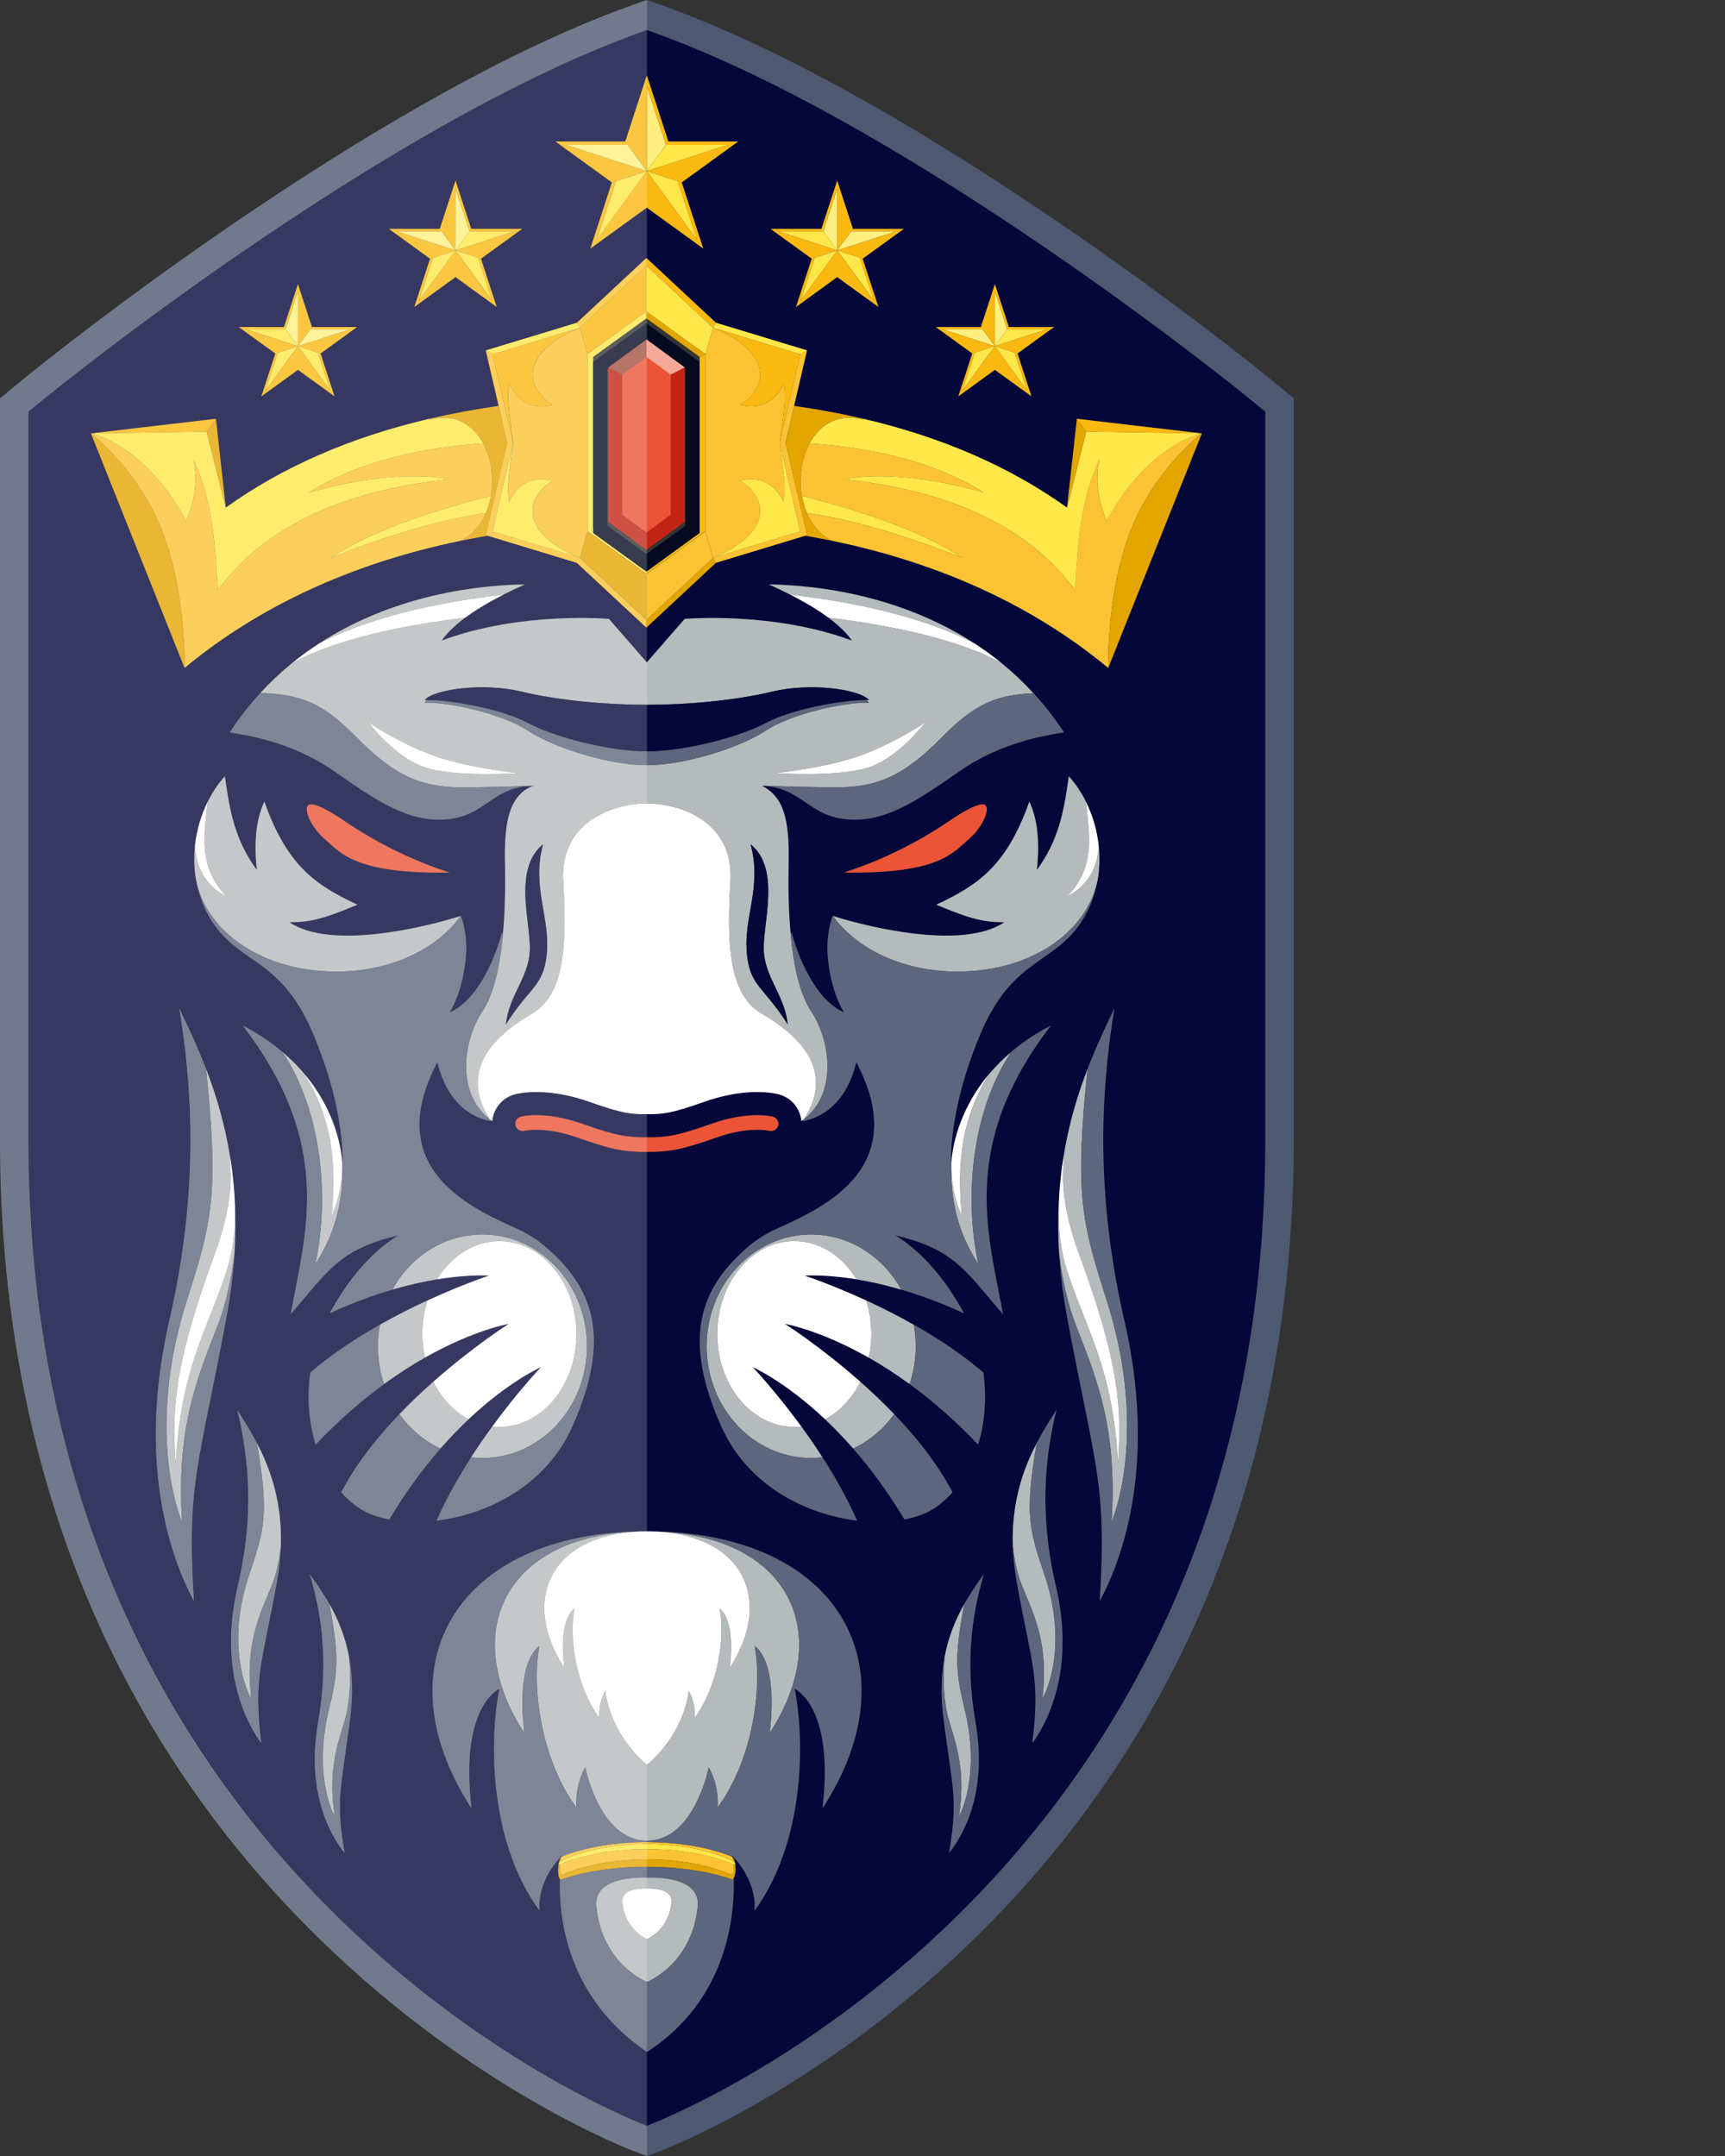 <svg width="64" height="80" viewBox="0 0 64 80" fill="none" xmlns="http://www.w3.org/2000/svg">
<rect x="0" y="0" width="64" height="80" fill="#333333" stroke="none"/>
<g id="eloking-logo">
<g id="logo">
<g id="bg">
<g id="stroke">
<path id="Vector" d="M46.543 48.544C46.388 49.72 46.191 50.855 45.956 51.949C45.642 53.409 45.261 54.798 44.824 56.118C44.606 56.778 44.373 57.421 44.128 58.047C44.006 58.36 43.88 58.669 43.751 58.974C43.623 59.279 43.491 59.579 43.357 59.876C43.088 60.469 42.808 61.045 42.518 61.606C42.228 62.166 41.928 62.711 41.62 63.239C41.312 63.768 40.996 64.281 40.672 64.778C40.187 65.525 39.686 66.236 39.174 66.914C39.004 67.14 38.832 67.362 38.659 67.581C38.486 67.799 38.312 68.014 38.137 68.226C37.787 68.648 37.434 69.056 37.079 69.45C36.546 70.04 36.008 70.599 35.471 71.127C34.933 71.655 34.395 72.151 33.862 72.619C33.507 72.93 33.154 73.228 32.804 73.514C32.279 73.942 31.763 74.341 31.259 74.712C31.091 74.836 30.924 74.957 30.759 75.075C30.429 75.31 30.105 75.533 29.789 75.744C29.473 75.955 29.165 76.155 28.865 76.343C28.716 76.437 28.568 76.528 28.423 76.616C28.133 76.793 27.854 76.958 27.585 77.112C27.316 77.266 27.058 77.409 26.813 77.542C25.833 78.072 25.054 78.431 24.567 78.642C24.445 78.695 24.342 78.738 24.258 78.773C24.09 78.842 24 78.875 24 78.875C24 78.875 23.91 78.842 23.742 78.773C23.658 78.738 23.555 78.695 23.433 78.642C22.824 78.379 21.76 77.883 20.415 77.112C20.146 76.958 19.867 76.793 19.577 76.616C19.432 76.528 19.284 76.437 19.135 76.343C18.835 76.155 18.527 75.955 18.211 75.744C17.895 75.533 17.571 75.31 17.241 75.075C16.581 74.604 15.895 74.085 15.196 73.514C14.846 73.228 14.493 72.93 14.138 72.619C13.605 72.151 13.067 71.655 12.529 71.127C11.992 70.599 11.454 70.04 10.921 69.45C10.566 69.056 10.213 68.648 9.863 68.226C9.513 67.803 9.167 67.366 8.825 66.914C8.314 66.236 7.813 65.525 7.327 64.778C7.004 64.281 6.688 63.768 6.38 63.239C6.226 62.975 6.074 62.707 5.924 62.435C5.774 62.162 5.627 61.886 5.482 61.606C5.192 61.045 4.912 60.469 4.643 59.876C4.509 59.579 4.377 59.279 4.249 58.974C4.12 58.669 3.994 58.36 3.872 58.047C3.627 57.421 3.394 56.778 3.176 56.118C3.067 55.788 2.961 55.454 2.859 55.115C2.553 54.099 2.28 53.044 2.045 51.949C1.809 50.855 1.612 49.72 1.457 48.544C1.199 46.583 1.059 44.509 1.059 42.315V15.276C2.135 14.383 4.162 12.787 6.709 10.955C6.825 10.871 6.942 10.788 7.059 10.704C7.847 10.141 8.682 9.558 9.55 8.969C9.633 8.912 9.717 8.856 9.801 8.799C9.977 8.68 10.155 8.561 10.334 8.441C10.556 8.293 10.779 8.145 11.005 7.997C11.229 7.849 11.454 7.702 11.681 7.555C11.818 7.467 11.956 7.378 12.094 7.29C12.285 7.167 12.478 7.045 12.671 6.923C12.842 6.815 13.014 6.707 13.186 6.6C13.327 6.512 13.468 6.425 13.61 6.337C14.087 6.044 14.569 5.753 15.053 5.467C15.279 5.333 15.506 5.201 15.733 5.07C16.081 4.869 16.43 4.671 16.779 4.476C19.233 3.11 21.706 1.919 24 1.118C26.294 1.919 28.767 3.11 31.221 4.476C31.654 4.717 32.087 4.964 32.517 5.215C32.661 5.298 32.804 5.382 32.947 5.467C33.52 5.805 34.089 6.15 34.652 6.499C34.933 6.673 35.213 6.849 35.491 7.025C35.908 7.289 36.321 7.555 36.728 7.821C37.135 8.087 37.537 8.354 37.933 8.619C38.197 8.796 38.458 8.973 38.715 9.149C40.004 10.029 41.214 10.89 42.303 11.69C43.72 12.729 44.934 13.664 45.857 14.398C45.928 14.454 45.998 14.509 46.065 14.563C46.403 14.834 46.697 15.073 46.941 15.276V42.315C46.941 44.509 46.801 46.583 46.543 48.544ZM48 14.782L47.619 14.465C45.739 12.905 42.125 10.139 38.123 7.476C32.785 3.924 28.151 1.45 24.35 0.122L24 0L23.65 0.122C19.849 1.45 15.215 3.924 9.877 7.476C5.875 10.139 2.261 12.905 0.381 14.465L0 14.782V15.276L0 42.315C0 48.872 1.238 54.926 3.679 60.31C5.635 64.626 8.363 68.519 11.787 71.879C17.617 77.601 23.389 79.774 23.632 79.864L24 80L24.368 79.864C24.611 79.774 30.383 77.601 36.213 71.879C39.637 68.519 42.365 64.626 44.322 60.31C46.762 54.926 48 48.872 48 42.315V14.782Z" fill="#4D5871"/>
</g>
<g id="bg_2">
<path id="Vector_2" d="M41.118 24.783C41.118 24.783 41.118 24.784 41.118 24.785C41.118 24.784 41.118 24.784 41.118 24.784L41.118 24.784L41.117 24.785L41.116 24.783C38.44 22.565 35.034 20.927 30.903 20.072C30.566 20.002 30.224 19.938 29.877 19.879L26.563 20.884V20.885L23.983 23.288L21.403 20.884L18.089 19.879C17.743 19.938 17.4 20.002 17.063 20.072C12.932 20.927 9.526 22.565 6.85 24.783L6.849 24.785L6.848 24.784C6.848 24.784 6.848 24.784 6.848 24.785V24.783L3.374 16.082L8.011 15.539L8.163 16.915L8.376 18.834V18.834L8.377 18.838C10.428 17.365 12.943 16.232 15.988 15.527C16.785 15.342 17.619 15.188 18.49 15.063C18.495 15.063 18.499 15.062 18.504 15.061L18.025 13.002L21.403 11.976H21.403L23.983 9.573L26.563 11.976L29.942 13.002L29.462 15.061C29.467 15.062 29.471 15.062 29.476 15.063C30.346 15.188 31.181 15.342 31.978 15.527C35.023 16.232 37.538 17.365 39.589 18.838L39.955 15.539L44.592 16.082L41.118 24.783ZM40.805 59.406C41.075 54.999 40.629 54.444 39.591 48.858C39.438 48.037 39.345 47.264 39.299 46.532C39.25 45.759 39.254 45.035 39.299 44.353C39.302 44.314 39.304 44.273 39.307 44.234C39.309 44.203 39.311 44.172 39.314 44.141C39.345 43.749 39.39 43.371 39.446 43.008C39.644 41.732 39.98 40.629 40.351 39.666C40.679 38.815 41.034 38.073 41.344 37.419C40.839 40.513 40.636 44.31 41.715 48.998C42.907 54.175 41.715 57.718 40.805 59.406ZM38.305 64.682C38.594 62.209 38.302 61.883 37.724 58.708C37.636 58.23 37.591 57.781 37.578 57.359C37.527 55.744 37.96 54.518 38.461 53.555C38.706 53.085 38.966 52.677 39.194 52.318C38.775 54.046 38.547 56.178 39.174 58.848C39.867 61.797 38.968 63.758 38.305 64.682ZM35.91 31.17C35.357 31.64 34.824 32.436 31.32 32.375C33.185 31.782 34.64 30.863 35.173 30.496C35.706 30.128 36.402 29.72 36.566 29.883C36.73 30.046 36.464 30.7 35.91 31.17ZM11.432 29.883C11.596 29.72 12.293 30.128 12.826 30.496C13.358 30.863 14.813 31.782 16.678 32.375C13.174 32.436 12.641 31.64 12.088 31.17C11.535 30.7 11.268 30.046 11.432 29.883ZM35.607 48.444C35.663 48.54 35.715 48.636 35.766 48.732C34.923 48.341 34.142 48.057 33.44 47.853C32.819 47.671 32.26 47.55 31.779 47.471C30.572 47.273 29.854 47.334 29.854 47.334C29.854 47.334 30.827 47.652 32.135 48.254C32.681 48.505 33.285 48.806 33.902 49.155C34.783 49.652 35.687 50.246 36.483 50.93C36.618 51.885 36.531 52.803 36.288 53.604C35.414 52.68 34.553 51.943 33.747 51.355C33.214 50.967 32.706 50.645 32.234 50.377C30.401 49.337 29.119 49.123 29.119 49.123C29.119 49.123 30.435 49.958 31.921 51.272C32.335 51.637 32.761 52.04 33.176 52.473C33.935 53.263 34.655 54.152 35.186 55.093C35.239 55.188 35.29 55.277 35.342 55.369C35.018 55.739 34.646 56.02 34.246 56.182C34.037 56.267 33.805 56.332 33.556 56.38C32.932 55.335 32.283 54.468 31.657 53.751C31.297 53.34 30.946 52.978 30.611 52.662C29.101 51.237 27.927 50.73 27.927 50.73C27.927 50.73 28.764 51.606 29.733 52.933C29.99 53.285 30.256 53.669 30.518 54.076C30.983 54.798 31.434 55.595 31.802 56.422C29.887 56.194 27.723 55.11 26.752 52.904C25.308 49.631 25.956 47.766 27.843 46.194C28.125 45.959 28.526 45.709 29.01 45.511C30.651 44.748 33.812 43.283 31.771 39.41C31.339 41.241 30.117 41.549 29.784 41.599C29.806 41.57 29.824 41.544 29.845 41.517C29.839 41.521 29.834 41.525 29.828 41.529C29.797 41.553 29.766 41.577 29.733 41.6C29.692 41.123 29.355 40.73 28.903 40.609L28.903 40.609C28.89 40.605 28.873 40.601 28.853 40.596C28.845 40.594 28.837 40.593 28.829 40.591C28.521 40.523 27.549 40.383 26.124 40.886C24.88 41.326 24.59 41.344 24 41.344C23.409 41.344 23.119 41.326 21.875 40.886C20.45 40.383 19.478 40.523 19.17 40.591C19.162 40.593 19.154 40.595 19.146 40.596C19.126 40.601 19.109 40.605 19.096 40.609V40.609C18.644 40.73 18.307 41.123 18.266 41.601C18.233 41.578 18.201 41.554 18.17 41.529C18.165 41.525 18.159 41.521 18.153 41.517C18.174 41.544 18.193 41.57 18.215 41.599C17.881 41.549 16.66 41.241 16.227 39.41C14.186 43.283 17.348 44.748 18.989 45.511C19.473 45.709 19.874 45.959 20.155 46.194C22.042 47.766 22.69 49.631 21.247 52.904C20.275 55.11 18.111 56.194 16.197 56.422C16.564 55.595 17.015 54.798 17.48 54.076C17.743 53.669 18.009 53.285 18.266 52.933C19.235 51.606 20.071 50.73 20.071 50.73C20.071 50.73 18.898 51.237 17.387 52.662C17.052 52.978 16.701 53.34 16.342 53.751C15.715 54.468 15.066 55.335 14.442 56.38C14.194 56.332 13.961 56.267 13.753 56.182C13.352 56.02 12.98 55.739 12.657 55.369C12.709 55.277 12.759 55.188 12.813 55.093C13.344 54.152 14.064 53.263 14.822 52.473C15.237 52.04 15.664 51.637 16.077 51.272C17.563 49.958 18.879 49.123 18.879 49.123C18.879 49.123 17.598 49.337 15.765 50.377C15.293 50.645 14.785 50.967 14.252 51.355C13.446 51.943 12.584 52.68 11.71 53.604C11.467 52.803 11.38 51.885 11.516 50.93C12.311 50.246 13.216 49.652 14.097 49.155C14.714 48.806 15.317 48.505 15.864 48.254C17.171 47.652 18.145 47.334 18.145 47.334C18.145 47.334 17.427 47.273 16.219 47.471C15.739 47.55 15.18 47.671 14.559 47.853C13.857 48.057 13.075 48.341 12.232 48.732C12.283 48.636 12.336 48.54 12.392 48.444C13.14 47.168 13.961 46.344 14.783 45.836C12.57 46.359 12.183 47.157 10.786 48.76C11.324 45.776 12.426 42.51 9.008 38.054C9.585 38.355 10.071 38.688 10.482 39.035C10.797 39.301 11.067 39.576 11.299 39.852C12.476 41.251 12.668 42.673 12.698 43.123C12.705 43.217 12.704 43.268 12.704 43.268C12.704 43.268 12.879 41.356 11.623 38.367C10.368 35.377 8.742 35.842 7.704 33.91C7.452 33.441 7.306 32.946 7.242 32.449C7.237 32.411 7.234 32.373 7.23 32.334C7.22 32.23 7.213 32.126 7.21 32.021C7.203 31.802 7.211 31.585 7.234 31.37C7.297 30.792 7.463 30.239 7.705 29.753C7.883 29.396 8.098 29.075 8.345 28.808C8.526 30.125 8.722 31.178 9.531 32.284C9.407 31.178 9.525 30.339 9.81 29.746C10.647 32.11 11.693 32.84 13.262 33.57C11.937 34.126 11.469 34.219 10.737 34.219C12.236 35.246 15.667 34.439 17.097 33.987L17.099 33.987C17.587 35.273 17.064 36.976 16.68 37.567C17.796 37.081 18.424 35.377 18.633 34.578C18.641 34.634 18.648 34.682 18.655 34.731C18.746 33.792 18.754 32.823 18.737 32.047C18.705 30.584 18.88 29.788 19.445 29.337C19.529 29.27 19.621 29.211 19.722 29.158C19.724 29.157 19.726 29.155 19.729 29.154C19.698 29.155 19.672 29.159 19.642 29.161C18.249 29.254 18.009 30.256 16.606 30.399C15.173 30.546 13.961 29.703 12.381 28.605C10.802 27.506 9.089 27.267 8.524 27.177C8.871 26.644 9.252 26.159 9.66 25.715C10.031 25.311 10.425 24.942 10.837 24.607C11.165 24.34 11.504 24.095 11.852 23.87C14.217 22.339 17.001 21.729 19.472 21.685C19.181 21.816 18.92 21.942 18.681 22.064C18.06 22.382 17.601 22.668 17.261 22.92C16.781 23.275 16.533 23.562 16.386 23.772C19.323 22.675 22.594 22.966 22.594 22.966L23.999 24.577L25.404 22.966C25.404 22.966 28.675 22.675 31.613 23.772C31.466 23.562 31.218 23.275 30.738 22.92C30.397 22.668 29.939 22.382 29.317 22.064C29.078 21.942 28.817 21.816 28.527 21.685C30.997 21.729 33.782 22.339 36.147 23.87C36.495 24.096 36.834 24.341 37.162 24.607C37.576 24.944 37.971 25.315 38.344 25.721C38.75 26.163 39.129 26.647 39.474 27.177C38.909 27.267 37.197 27.506 35.617 28.605C34.037 29.703 32.825 30.546 31.392 30.399C29.999 30.257 29.753 29.268 28.385 29.164C28.346 29.161 28.31 29.156 28.27 29.154C29.062 29.562 29.298 30.363 29.262 32.047C29.245 32.823 29.252 33.792 29.343 34.731C29.35 34.682 29.357 34.634 29.365 34.578C29.574 35.377 30.202 37.081 31.318 37.567C30.935 36.976 30.412 35.273 30.9 33.987C30.9 33.987 30.901 33.987 30.901 33.987C32.332 34.439 35.763 35.246 37.261 34.219C36.529 34.219 36.061 34.126 34.736 33.57C36.305 32.84 37.352 32.11 38.189 29.746C38.474 30.339 38.591 31.178 38.468 32.284C39.276 31.178 39.472 30.125 39.654 28.808C39.9 29.075 40.116 29.396 40.293 29.753C40.535 30.239 40.701 30.792 40.764 31.37C40.788 31.585 40.796 31.802 40.789 32.021C40.786 32.126 40.779 32.23 40.768 32.334C40.764 32.373 40.761 32.411 40.756 32.449C40.693 32.946 40.546 33.441 40.294 33.91C39.257 35.842 37.631 35.377 36.375 38.367C35.12 41.356 35.294 43.268 35.294 43.268C35.294 43.268 35.294 43.217 35.3 43.123C35.331 42.673 35.523 41.251 36.7 39.852C36.932 39.576 37.201 39.301 37.516 39.035C37.927 38.688 38.414 38.355 38.991 38.054C35.572 42.51 36.675 45.776 37.212 48.76C35.816 47.157 35.428 46.359 33.215 45.836C34.038 46.344 34.858 47.168 35.607 48.444ZM36.195 63.904C36.637 66.428 35.804 68.02 35.213 68.755C35.563 66.693 35.336 66.402 34.999 63.694C34.893 62.844 34.928 62.11 35.049 61.472C35.197 60.691 35.474 60.053 35.777 59.519C36.02 59.091 36.279 58.729 36.504 58.414C36.079 59.84 35.794 61.619 36.195 63.904ZM28.87 41.769C28.831 41.912 28.684 41.997 28.54 41.96C28.528 41.957 27.793 41.78 26.593 42.204C25.271 42.672 24.83 42.742 24 42.742C23.169 42.742 22.728 42.672 21.406 42.204C20.202 41.779 19.467 41.958 19.459 41.96C19.315 41.996 19.167 41.91 19.129 41.767C19.091 41.623 19.176 41.476 19.32 41.438C19.356 41.428 20.209 41.208 21.587 41.695C22.904 42.16 23.275 42.202 24 42.202C24.724 42.202 25.096 42.16 26.412 41.695C27.79 41.209 28.644 41.428 28.679 41.438C28.824 41.476 28.909 41.625 28.87 41.769ZM30.516 67.101C30.967 63.286 29.485 62.67 29.485 62.67C29.892 64.808 29.79 68.443 27.998 70.892C28.076 69.685 27.149 68.847 27.149 68.847C27.149 68.847 27.152 68.864 27.157 68.897C27.162 68.901 27.168 68.903 27.173 68.908C27.327 69.04 27.316 69.534 27.221 69.689C27.262 71.159 26.956 74.22 24.005 76.139C21.042 74.126 20.729 71.175 20.776 69.722C20.773 69.719 20.77 69.716 20.767 69.712C20.669 69.578 20.695 69.066 20.82 68.919C20.83 68.906 20.842 68.897 20.854 68.89C20.858 68.863 20.862 68.847 20.862 68.847C20.862 68.847 19.935 69.685 20.012 70.892C18.221 68.443 18.119 64.808 18.525 62.67C18.525 62.67 17.044 63.286 17.494 67.101C14.083 61.857 16.876 56.821 24.005 56.821C31.134 56.821 33.928 61.857 30.516 67.101ZM12.999 63.694C12.663 66.402 12.435 66.693 12.786 68.755C12.194 68.02 11.361 66.428 11.803 63.904C12.204 61.619 11.919 59.84 11.494 58.414C11.719 58.729 11.979 59.091 12.221 59.519C12.524 60.053 12.801 60.691 12.949 61.472C13.07 62.11 13.106 62.844 12.999 63.694ZM10.421 57.359C10.408 57.781 10.362 58.23 10.275 58.708C9.697 61.883 9.405 62.209 9.694 64.682C9.03 63.758 8.131 61.797 8.824 58.848C9.452 56.178 9.224 54.046 8.804 52.318C9.032 52.677 9.293 53.085 9.537 53.555C10.038 54.518 10.471 55.744 10.421 57.359ZM7.194 59.406C6.283 57.718 5.091 54.175 6.283 48.998C7.362 44.31 7.16 40.513 6.654 37.419C6.964 38.073 7.319 38.815 7.648 39.666C8.018 40.629 8.354 41.732 8.552 43.008C8.608 43.371 8.653 43.749 8.685 44.141C8.687 44.172 8.689 44.203 8.692 44.234C8.695 44.273 8.697 44.314 8.699 44.353C8.745 45.035 8.749 45.759 8.7 46.532C8.653 47.264 8.56 48.037 8.408 48.858C7.369 54.444 6.924 54.999 7.194 59.406ZM8.86 12.135H10.536L10.671 11.722L11.054 10.546L11.233 11.093L11.572 12.135H13.249L12.814 12.449L11.892 13.117L12.283 14.316L12.411 14.706L12.008 14.415L11.054 13.724L9.698 14.706L10.216 13.117L8.86 12.135ZM14.431 8.493H16.319L16.458 8.065L16.902 6.703L17.486 8.493H19.374L17.846 9.599L18.265 10.883L18.279 10.925L18.429 11.388L16.902 10.282L15.375 11.388L15.958 9.599L15.185 9.039L14.431 8.493ZM23.199 5.252L23.999 2.798L24.799 5.252H27.388L25.294 6.769L25.932 8.727L26.093 9.222L23.999 7.706L21.905 9.222L22.705 6.769L20.61 5.252H23.199ZM28.592 8.493H30.48L31.064 6.703H31.064L31.508 8.065L31.647 8.493H33.535L32.964 8.906L32.781 9.039L32.008 9.599L32.592 11.388L31.064 10.282L29.537 11.388L30.12 9.599L28.592 8.493ZM34.717 12.135H36.394L36.733 11.093L36.912 10.546L37.295 11.722L37.43 12.135H39.106L37.75 13.117L37.912 13.613L38.268 14.706L36.912 13.724L36.114 14.301L35.556 14.706L36.074 13.117L35.385 12.617L34.717 12.135ZM46.94 18.187V15.276C46.696 15.073 46.402 14.834 46.064 14.563C45.997 14.509 45.928 14.454 45.857 14.398C44.933 13.664 43.719 12.729 42.302 11.69C41.213 10.89 40.003 10.029 38.715 9.149C38.457 8.973 38.196 8.796 37.932 8.619C37.537 8.354 37.135 8.087 36.727 7.821C36.32 7.555 35.907 7.289 35.49 7.025C35.212 6.849 34.932 6.673 34.651 6.499C34.088 6.15 33.519 5.805 32.947 5.467C32.803 5.382 32.66 5.298 32.517 5.215C32.086 4.964 31.653 4.718 31.22 4.476C28.767 3.11 26.293 1.919 23.999 1.118C21.705 1.919 19.232 3.11 16.778 4.476C16.429 4.671 16.08 4.869 15.732 5.07C15.505 5.201 15.278 5.333 15.052 5.467C14.568 5.753 14.086 6.044 13.609 6.337C13.467 6.425 13.326 6.512 13.185 6.6C13.013 6.707 12.841 6.815 12.67 6.923C12.477 7.045 12.284 7.167 12.093 7.29C11.955 7.378 11.817 7.467 11.68 7.555C11.453 7.702 11.228 7.849 11.004 7.996C10.778 8.145 10.555 8.293 10.333 8.441C10.154 8.56 9.976 8.68 9.8 8.799C9.716 8.855 9.633 8.912 9.549 8.969C8.681 9.558 7.846 10.141 7.059 10.704C6.941 10.788 6.824 10.871 6.708 10.955C4.161 12.787 2.134 14.383 1.058 15.276V42.315C1.058 44.948 1.259 47.408 1.625 49.706C1.686 50.089 1.751 50.467 1.821 50.841C2.101 52.337 2.45 53.76 2.858 55.115C3.062 55.792 3.281 56.452 3.513 57.095C3.629 57.417 3.748 57.734 3.871 58.047C3.993 58.36 4.119 58.669 4.248 58.974C4.505 59.583 4.774 60.176 5.054 60.753C5.334 61.33 5.624 61.89 5.923 62.434C6.073 62.707 6.225 62.975 6.379 63.239C6.841 64.032 7.322 64.79 7.817 65.513C8.147 65.995 8.484 66.462 8.825 66.914C9.166 67.366 9.512 67.803 9.862 68.226C10.212 68.648 10.565 69.056 10.92 69.45C11.276 69.844 11.633 70.223 11.991 70.589C12.349 70.954 12.708 71.306 13.066 71.644C13.424 71.982 13.782 72.307 14.137 72.618C14.492 72.93 14.845 73.228 15.195 73.514C15.895 74.084 16.58 74.604 17.24 75.074C17.57 75.31 17.894 75.533 18.21 75.744C18.526 75.955 18.835 76.155 19.134 76.343C19.433 76.531 19.724 76.707 20.003 76.872C20.143 76.955 20.28 77.035 20.415 77.112C21.759 77.882 22.823 78.378 23.432 78.642C23.554 78.695 23.657 78.738 23.741 78.773C23.91 78.841 23.999 78.875 23.999 78.875C23.999 78.875 24.089 78.841 24.257 78.773C24.341 78.738 24.444 78.695 24.566 78.642C25.053 78.431 25.832 78.072 26.812 77.541C27.057 77.409 27.315 77.266 27.584 77.112C27.718 77.035 27.855 76.955 27.995 76.872C28.275 76.707 28.565 76.531 28.864 76.343C29.164 76.155 29.472 75.955 29.788 75.744C30.104 75.533 30.428 75.31 30.758 75.074C30.923 74.957 31.09 74.836 31.258 74.712C31.762 74.341 32.279 73.942 32.803 73.514C33.153 73.228 33.506 72.93 33.861 72.618C34.217 72.307 34.574 71.982 34.932 71.644C35.469 71.137 36.008 70.599 36.544 70.03C36.901 69.65 37.257 69.257 37.609 68.848C37.962 68.44 38.312 68.018 38.658 67.581C38.831 67.362 39.003 67.14 39.173 66.914C40.027 65.784 40.849 64.561 41.62 63.239C42.39 61.918 43.107 60.498 43.751 58.974C45.68 54.403 46.94 48.897 46.94 42.315V18.187Z" fill="#05063A"/>
</g>
</g>
<g id="face">
<g id="Group 974">
<g id="Group">
<path id="Vector_3" d="M27.078 61.877C27.3 60.001 26.701 59.698 26.701 59.698C26.901 60.749 26.656 62.537 25.774 63.742C25.812 63.149 25.552 62.736 25.552 62.736C25.552 62.736 25.452 64.247 24.006 65.486C22.559 64.247 22.459 62.736 22.459 62.736C22.459 62.736 22.199 63.149 22.237 63.742C21.355 62.537 21.11 60.749 21.31 59.698C21.31 59.698 20.711 60.001 20.933 61.877C19.307 59.378 20.424 56.975 23.683 56.828C18.738 56.978 17.023 60.57 19.455 64.309C19.127 61.53 20.013 61.081 20.013 61.081C19.718 62.639 20.081 65.287 21.386 67.071C21.33 66.192 21.716 65.581 21.716 65.581C21.716 65.581 22.246 68.301 24.006 68.301C25.765 68.301 26.295 65.581 26.295 65.581C26.295 65.581 26.681 66.192 26.625 67.071C27.93 65.287 28.294 62.639 27.998 61.081C27.998 61.081 28.884 61.53 28.556 64.309C30.988 60.57 29.273 56.978 24.328 56.828C27.587 56.975 28.704 59.378 27.078 61.877Z" fill="#B5BABC"/>
</g>
<g id="Group_2">
<path id="Vector_4" d="M23.093 70.59C23.038 70.01 24.005 70.074 24.005 70.074C24.005 70.074 24.971 70.01 24.916 70.59C24.817 71.632 24.005 71.951 24.005 71.951C24.005 71.951 23.192 71.632 23.093 70.59ZM25.887 70.735C26.001 69.537 24.005 69.668 24.005 69.668C24.005 69.668 22.009 69.537 22.123 70.735C22.327 72.886 24.005 73.544 24.005 73.544C24.005 73.544 25.682 72.886 25.887 70.735Z" fill="#B5BABC"/>
</g>
<g id="Group_3">
<path id="Vector_5" d="M24.914 70.59C24.97 70.01 24.003 70.074 24.003 70.074C24.003 70.074 23.036 70.01 23.091 70.59C23.191 71.632 24.003 71.951 24.003 71.951C24.003 71.951 24.815 71.632 24.914 70.59Z" fill="white"/>
</g>
<g id="Group_4">
<path id="Vector_6" d="M20.728 69.603C20.704 69.492 20.705 69.325 20.728 69.179C20.732 69.155 20.738 69.131 20.743 69.108C20.759 69.036 20.782 68.975 20.811 68.934C20.795 68.974 20.787 69.02 20.782 69.078C20.804 69.063 20.829 69.047 20.859 69.031C20.859 69.031 22.029 68.421 23.997 68.421C25.965 68.421 27.135 69.031 27.135 69.031C27.165 69.046 27.19 69.059 27.21 69.072C27.205 69.01 27.195 68.962 27.176 68.92C27.216 68.961 27.244 69.029 27.261 69.11C27.265 69.131 27.269 69.152 27.272 69.174C27.289 69.298 27.285 69.438 27.263 69.546C27.24 69.662 27.2 69.731 27.156 69.731C27.15 69.731 27.143 69.73 27.136 69.727C27.124 69.723 25.942 69.267 23.996 69.267C22.05 69.267 20.868 69.723 20.857 69.727C20.843 69.735 20.83 69.739 20.819 69.739C20.779 69.739 20.747 69.691 20.728 69.603ZM20.858 69.732C20.858 69.732 22.029 69.272 23.996 69.272C25.964 69.272 27.134 69.732 27.134 69.732C27.165 69.746 27.192 69.729 27.215 69.695C27.216 69.693 27.217 69.69 27.218 69.688C27.313 69.533 27.324 69.039 27.17 68.907C27.165 68.903 27.159 68.9 27.154 68.896C27.147 68.892 27.141 68.886 27.134 68.883C27.134 68.883 25.964 68.352 23.996 68.352C22.029 68.352 20.858 68.883 20.858 68.883C20.856 68.885 20.853 68.888 20.851 68.889C20.839 68.897 20.828 68.905 20.817 68.918C20.693 69.066 20.666 69.577 20.765 69.711C20.767 69.715 20.771 69.718 20.774 69.721C20.796 69.745 20.824 69.752 20.858 69.732Z" fill="#FBC333"/>
</g>
<g id="Group_5">
<path id="Vector_7" d="M27.138 69.142C27.138 69.142 25.968 68.614 24 68.614C22.033 68.614 20.862 69.142 20.862 69.142C20.829 69.157 20.803 69.166 20.781 69.172C20.78 69.229 20.781 69.294 20.781 69.371C20.784 69.627 20.892 69.555 20.892 69.555C20.892 69.555 22.051 68.992 23.999 68.992C25.948 68.992 27.107 69.555 27.107 69.555C27.107 69.555 27.215 69.627 27.218 69.371C27.218 69.293 27.219 69.228 27.218 69.171C27.195 69.165 27.169 69.157 27.138 69.142Z" fill="#FBC333"/>
</g>
<g id="Group_6">
<path id="Vector_8" d="M20.813 68.934C20.784 68.975 20.761 69.037 20.745 69.108C20.755 69.099 20.769 69.089 20.784 69.078C20.788 69.021 20.797 68.974 20.813 68.934Z" fill="#E3A500"/>
</g>
<g id="Group_7">
<path id="Vector_9" d="M27.176 68.921C27.195 68.962 27.205 69.011 27.211 69.073C27.232 69.086 27.248 69.099 27.261 69.111C27.244 69.03 27.216 68.962 27.176 68.921Z" fill="#E3A500"/>
</g>
<g id="Group_8">
<path id="Vector_10" d="M20.821 69.74C20.833 69.74 20.845 69.736 20.859 69.728C20.871 69.724 22.053 69.267 23.999 69.267C25.945 69.267 27.127 69.724 27.139 69.728C27.145 69.731 27.152 69.733 27.159 69.733C27.202 69.733 27.242 69.663 27.266 69.546C27.287 69.439 27.291 69.299 27.275 69.175C27.262 69.179 27.242 69.177 27.217 69.171C27.218 69.228 27.218 69.294 27.217 69.371C27.215 69.627 27.106 69.556 27.106 69.556C27.106 69.556 25.947 68.992 23.999 68.992C22.05 68.992 20.891 69.556 20.891 69.556C20.891 69.556 20.783 69.627 20.781 69.371C20.78 69.294 20.779 69.23 20.78 69.172C20.759 69.178 20.743 69.18 20.731 69.18C20.707 69.325 20.706 69.493 20.73 69.604C20.749 69.692 20.781 69.74 20.821 69.74Z" fill="#E3A500"/>
</g>
<g id="Group_9">
<path id="Vector_11" d="M20.86 69.143C20.86 69.143 22.03 68.614 23.997 68.614C25.965 68.614 27.135 69.143 27.135 69.143C27.166 69.158 27.192 69.166 27.215 69.172C27.24 69.178 27.26 69.18 27.273 69.176C27.27 69.153 27.266 69.132 27.261 69.112C27.249 69.1 27.232 69.087 27.211 69.073C27.19 69.06 27.165 69.046 27.135 69.032C27.135 69.032 25.965 68.422 23.997 68.422C22.03 68.422 20.859 69.032 20.859 69.032C20.829 69.048 20.804 69.064 20.782 69.079C20.767 69.089 20.754 69.1 20.743 69.109C20.738 69.132 20.733 69.156 20.729 69.18C20.741 69.181 20.756 69.179 20.778 69.173C20.801 69.167 20.827 69.158 20.86 69.143Z" fill="#FEE749"/>
</g>
</g>
<g id="Group_10">
<path id="Vector_12" d="M11.698 46.909C12.504 45.675 12.749 44.382 12.697 43.171C12.703 43.822 12.595 44.485 12.308 45.114C12.489 43.146 12.329 41.526 11.297 39.852C11.065 39.576 10.795 39.301 10.48 39.035C11.891 41.149 12.257 44.314 11.698 46.909Z" fill="#B5BABC"/>
</g>
<g id="Group_11">
<path id="Vector_13" d="M8.684 44.141C8.684 44.171 8.684 44.203 8.684 44.233C8.684 44.202 8.684 44.171 8.684 44.141Z" fill="#B5BABC"/>
</g>
<g id="Group_12">
<path id="Vector_14" d="M39.305 44.233C39.305 44.203 39.305 44.171 39.305 44.141C39.305 44.171 39.305 44.202 39.305 44.233Z" fill="#B5BABC"/>
</g>
<g id="Group_13">
<path id="Union" fill-rule="evenodd" clip-rule="evenodd" d="M27.838 33.754C27.742 34.305 27.649 34.848 27.715 35.441C27.797 36.18 28.02 36.446 28.399 36.899C28.621 37.163 28.895 37.491 29.227 38.013C29.163 37.468 28.959 37.043 28.763 36.632C28.559 36.207 28.363 35.796 28.336 35.286C28.322 35.015 28.363 34.669 28.408 34.291C28.528 33.269 28.677 32.006 27.847 31.329C28.098 32.252 27.966 33.011 27.838 33.754ZM19.578 27.108C20.586 27.767 22.627 28.394 23.997 28.394C25.366 28.394 27.408 27.767 28.416 27.108C29.423 26.45 31.413 26.043 32.24 26.074C32.213 26.039 32.177 26.005 32.136 25.972C32.145 25.972 32.154 25.972 32.163 25.972C32.189 25.972 32.216 25.972 32.24 25.973C31.852 25.56 30.044 25.329 28.648 25.663C27.253 25.998 25.47 26.153 23.997 26.153C22.524 26.153 20.741 25.998 19.346 25.663C17.95 25.329 16.141 25.56 15.754 25.973C15.778 25.972 15.805 25.972 15.831 25.972C15.84 25.972 15.849 25.972 15.858 25.972C15.817 26.005 15.781 26.039 15.754 26.074C16.581 26.043 18.57 26.45 19.578 27.108ZM19.594 36.899C19.974 36.446 20.197 36.18 20.279 35.441C20.345 34.848 20.251 34.305 20.156 33.754C20.027 33.011 19.896 32.252 20.147 31.329C19.317 32.006 19.465 33.269 19.586 34.291C19.631 34.669 19.671 35.015 19.657 35.286C19.631 35.796 19.435 36.207 19.231 36.632C19.034 37.043 18.831 37.468 18.767 38.013C19.098 37.491 19.373 37.163 19.594 36.899ZM13.669 26.804C13.669 26.804 14.633 28.102 15.774 28.475C16.916 28.849 19.217 28.689 19.217 28.689C19.217 28.689 17.184 28.474 15.917 27.977C14.65 27.48 13.669 26.804 13.669 26.804ZM28.776 28.689C28.776 28.689 31.078 28.849 32.219 28.475C33.361 28.102 34.325 26.804 34.325 26.804C34.325 26.804 33.343 27.48 32.077 27.977C30.81 28.474 28.776 28.689 28.776 28.689ZM29.341 34.731C29.447 35.83 29.668 36.887 30.104 37.539C30.772 38.537 31.112 40.51 29.843 41.516L29.826 41.529C31.055 39.63 29.486 38.325 28.261 37.613C27.02 36.892 26.968 34.986 27.098 32.694C27.227 30.402 25.108 29.81 23.997 29.81C22.886 29.81 20.767 30.402 20.896 32.694C21.025 34.986 20.974 36.892 19.733 37.613C18.508 38.325 16.939 39.63 18.168 41.529L18.151 41.516C16.882 40.51 17.222 38.537 17.89 37.539C18.326 36.887 18.547 35.83 18.653 34.731C18.744 33.792 18.752 32.822 18.735 32.047C18.703 30.583 18.878 29.788 19.443 29.337C19.666 29.202 19.815 29.154 19.815 29.154C19.815 29.154 19.783 29.155 19.719 29.158L19.727 29.154C19.708 29.155 19.691 29.156 19.674 29.158C19.663 29.159 19.652 29.16 19.64 29.161C19.319 29.173 18.55 29.198 17.316 29.217C15.636 29.243 14.654 28.805 13.233 27.363C12.013 26.125 11.228 25.761 9.658 25.715C10.029 25.311 10.423 24.941 10.835 24.606C11.627 24.159 13.482 23.376 17.259 22.919C16.778 23.275 16.53 23.562 16.383 23.771C19.321 22.674 22.592 22.966 22.592 22.966L23.997 24.577L25.402 22.966C25.402 22.966 28.673 22.674 31.61 23.771C31.463 23.562 31.215 23.275 30.735 22.919C34.513 23.376 36.367 24.16 37.159 24.607C37.574 24.943 37.969 25.314 38.342 25.721C36.885 25.789 36.114 26.171 34.939 27.363C33.517 28.805 32.536 29.243 30.856 29.217C29.177 29.192 28.356 29.154 28.356 29.154C28.356 29.154 28.367 29.158 28.383 29.163C28.368 29.162 28.353 29.161 28.339 29.159C28.315 29.157 28.292 29.155 28.267 29.154C29.06 29.562 29.296 30.362 29.259 32.047C29.242 32.822 29.25 33.792 29.341 34.731ZM40.756 32.449C40.502 34.434 38.399 36.051 35.519 36.051C33.465 36.051 31.765 35.189 30.901 33.987C32.332 34.439 35.763 35.245 37.262 34.219C36.529 34.219 36.062 34.126 34.736 33.569C36.306 32.839 37.352 32.109 38.189 29.746C38.474 30.339 38.591 31.178 38.468 32.283C39.277 31.178 39.472 30.124 39.654 28.807C39.9 29.074 40.116 29.396 40.293 29.752C40.467 31.189 40.589 32.215 39.595 33.267C39.888 33.117 40.722 32.628 40.764 31.37C40.788 31.584 40.796 31.802 40.789 32.021L40.784 32.115L40.778 32.219C40.776 32.249 40.774 32.279 40.771 32.308L40.768 32.334L40.765 32.369V32.369C40.762 32.395 40.76 32.422 40.756 32.449ZM17.096 33.987C16.233 35.189 14.533 36.051 12.479 36.051C9.599 36.051 7.495 34.435 7.241 32.449C7.238 32.422 7.235 32.394 7.233 32.366L7.233 32.366L7.229 32.334L7.227 32.308C7.224 32.279 7.221 32.249 7.219 32.219L7.209 32.021C7.202 31.802 7.21 31.584 7.233 31.37C7.276 32.628 8.11 33.117 8.402 33.267C7.409 32.215 7.531 31.19 7.705 29.753C7.882 29.396 8.097 29.074 8.344 28.807C8.525 30.124 8.721 31.178 9.53 32.283C9.406 31.178 9.524 30.339 9.809 29.746C10.646 32.11 11.692 32.84 13.261 33.569C11.936 34.126 11.468 34.219 10.736 34.219C12.235 35.246 15.666 34.439 17.096 33.987ZM6.753 56.48C6.209 55.091 5.715 52.082 6.928 48.272C7.864 45.333 8.129 44.348 7.646 39.667C8.016 40.629 8.352 41.732 8.55 43.008C8.518 42.992 8.522 43.045 8.533 43.172C8.567 43.561 8.662 44.643 7.95 46.572C6.474 50.572 6.366 52.289 6.516 54.292C6.658 51.681 7.237 50.218 7.807 48.778C7.939 48.444 8.071 48.112 8.196 47.767C8.554 46.783 8.793 45.964 8.697 44.354C8.743 45.035 8.747 45.76 8.698 46.532C8.574 47.523 8.364 48.438 8.085 49.156L7.989 49.403C7.239 51.325 6.546 53.104 6.753 56.48ZM9.25 58.421C8.509 60.6 8.919 62.281 9.324 63.047C9.102 61.152 9.535 60.131 10.002 59.026L10.062 58.885C10.239 58.466 10.361 57.932 10.42 57.359C10.471 55.744 10.038 54.518 9.537 53.555C9.978 56.177 9.821 56.739 9.25 58.421ZM12.418 67.404C12.099 66.785 11.741 65.398 12.185 63.518C12.522 62.093 12.614 61.599 12.222 59.519C12.525 60.054 12.802 60.691 12.95 61.472C13.038 62.328 12.974 63.229 12.784 63.857L12.747 63.98C12.456 64.938 12.186 65.824 12.418 67.404ZM38.673 63.047C39.078 62.281 39.487 60.6 38.748 58.421C38.176 56.739 38.019 56.177 38.46 53.555C37.959 54.518 37.526 55.744 37.577 57.359C37.636 57.931 37.758 58.466 37.935 58.885L37.995 59.027C38.462 60.131 38.895 61.152 38.673 63.047ZM35.251 63.979L35.214 63.857C35.024 63.229 34.96 62.328 35.048 61.472C35.196 60.691 35.473 60.054 35.776 59.519C35.384 61.599 35.476 62.093 35.813 63.518C36.257 65.398 35.899 66.785 35.58 67.404C35.812 65.824 35.542 64.937 35.251 63.979ZM41.242 56.48C41.785 55.091 42.279 52.081 41.066 48.272C40.13 45.333 39.866 44.348 40.349 39.667C39.978 40.629 39.642 41.732 39.444 43.008C39.477 42.992 39.472 43.044 39.461 43.172C39.427 43.56 39.332 44.643 40.044 46.572C41.521 50.572 41.628 52.289 41.478 54.292C41.336 51.682 40.757 50.218 40.187 48.778L40.187 48.778L40.187 48.778L40.187 48.778L40.187 48.778L40.187 48.778L40.187 48.778L40.187 48.778L40.187 48.778L40.187 48.778C40.055 48.444 39.924 48.112 39.798 47.767C39.44 46.782 39.202 45.964 39.297 44.354C39.252 45.035 39.247 45.76 39.297 46.532C39.42 47.523 39.631 48.438 39.909 49.155L40.005 49.401L40.005 49.401C40.755 51.324 41.448 53.103 41.242 56.48ZM14.094 49.155C14.711 48.806 15.315 48.505 15.861 48.254C15.736 48.641 15.665 49.061 15.665 49.501C15.665 49.804 15.701 50.097 15.762 50.377C15.29 50.645 14.782 50.967 14.249 51.356C14.102 50.918 14.021 50.446 14.021 49.954C14.021 49.68 14.047 49.413 14.094 49.155ZM16.075 51.272C15.661 51.637 15.235 52.04 14.82 52.473C15.215 53.025 15.737 53.467 16.34 53.75C16.699 53.339 17.05 52.978 17.385 52.662C16.837 52.374 16.38 51.884 16.075 51.272ZM16.217 47.47C15.736 47.549 15.178 47.67 14.556 47.852C15.207 46.67 16.389 45.864 17.751 45.809L17.763 45.809H17.763H17.763H17.763H17.763C17.808 45.807 17.853 45.805 17.899 45.805C18.13 45.805 18.357 45.828 18.577 45.87C20.395 46.213 21.776 47.91 21.776 49.953C21.776 52.243 20.04 54.1 17.899 54.1C17.757 54.1 17.616 54.091 17.478 54.075C17.74 53.668 18.006 53.285 18.263 52.932C18.35 52.942 18.437 52.949 18.526 52.949C20.105 52.949 21.386 51.404 21.386 49.5C21.386 47.595 20.105 46.051 18.526 46.051C17.576 46.051 16.737 46.611 16.217 47.47ZM32.234 50.377C32.706 50.645 33.214 50.967 33.747 51.356C33.894 50.918 33.975 50.446 33.975 49.954C33.975 49.68 33.949 49.413 33.902 49.155C33.285 48.806 32.681 48.505 32.135 48.254C32.26 48.641 32.331 49.061 32.331 49.501C32.331 49.804 32.295 50.097 32.234 50.377ZM26.608 49.501C26.608 51.406 27.889 52.95 29.469 52.95C29.557 52.95 29.645 52.943 29.731 52.934C29.988 53.286 30.254 53.669 30.516 54.076C30.378 54.092 30.238 54.101 30.095 54.101C27.954 54.101 26.218 52.244 26.218 49.954C26.218 47.911 27.599 46.214 29.417 45.871C29.638 45.829 29.864 45.806 30.095 45.806C30.145 45.806 30.194 45.808 30.244 45.81C31.606 45.865 32.787 46.671 33.438 47.853C32.817 47.671 32.258 47.55 31.778 47.471C31.257 46.612 30.418 46.052 29.469 46.052C27.889 46.052 26.608 47.596 26.608 49.501ZM30.61 52.662C30.945 52.978 31.296 53.34 31.655 53.751C32.257 53.467 32.779 53.025 33.174 52.473C32.759 52.04 32.333 51.638 31.919 51.272C31.614 51.885 31.158 52.374 30.61 52.662ZM35.688 45.114C35.402 44.485 35.294 43.822 35.3 43.171C35.247 44.382 35.492 45.675 36.299 46.909C35.74 44.314 36.105 41.148 37.517 39.035C37.201 39.301 36.932 39.576 36.7 39.852C35.668 41.526 35.508 43.146 35.688 45.114Z" fill="#B5BABC"/>
</g>
<g id="Group_14">
<path id="Vector_15" d="M19.469 21.685C16.998 21.729 14.214 22.339 11.849 23.87C13.081 23.23 15.2 22.467 18.678 22.064C18.917 21.942 19.178 21.816 19.469 21.685Z" fill="#B5BABC"/>
</g>
<g id="Group_15">
<path id="Vector_16" d="M28.526 21.684C28.816 21.816 29.077 21.942 29.317 22.064C32.796 22.467 34.914 23.23 36.146 23.87C33.781 22.339 30.997 21.729 28.526 21.684Z" fill="#B5BABC"/>
</g>
<g id="Group_16">
<path id="Vector_17" d="M24.005 56.821C24.114 56.821 24.222 56.823 24.327 56.828C29.272 56.978 30.988 60.57 28.555 64.309C28.883 61.53 27.997 61.082 27.997 61.082C28.293 62.639 27.929 65.287 26.625 67.071C26.681 66.192 26.295 65.581 26.295 65.581C26.295 65.581 25.764 68.301 24.005 68.301C22.245 68.301 21.715 65.581 21.715 65.581C21.715 65.581 21.329 66.192 21.385 67.071C20.08 65.287 19.717 62.639 20.013 61.082C20.013 61.082 19.127 61.53 19.454 64.309C17.022 60.57 18.738 56.978 23.683 56.828C23.788 56.823 23.895 56.821 24.005 56.821C16.875 56.821 14.082 61.857 17.494 67.101C17.043 63.286 18.524 62.67 18.524 62.67C18.118 64.808 18.22 68.443 20.012 70.892C19.934 69.686 20.861 68.847 20.861 68.847C20.861 68.847 20.858 68.863 20.853 68.89C20.856 68.889 20.858 68.885 20.861 68.884C20.861 68.884 22.031 68.353 23.999 68.353C25.966 68.353 27.136 68.884 27.136 68.884C27.144 68.887 27.15 68.893 27.157 68.897C27.151 68.865 27.148 68.847 27.148 68.847C27.148 68.847 28.075 69.686 27.998 70.892C29.79 68.443 29.891 64.808 29.485 62.67C29.485 62.67 30.966 63.286 30.516 67.101C33.927 61.857 31.134 56.821 24.005 56.821Z" fill="#5C667D"/>
</g>
<g id="Group_17">
<path id="Vector_18" d="M25.887 70.735C25.683 72.886 24.005 73.544 24.005 73.544C24.005 73.544 22.328 72.886 22.123 70.735C22.009 69.537 24.005 69.669 24.005 69.669C24.005 69.669 26.001 69.537 25.887 70.735ZM27.218 69.695C27.195 69.73 27.168 69.746 27.137 69.733C27.137 69.733 25.967 69.272 23.999 69.272C22.032 69.272 20.861 69.733 20.861 69.733C20.827 69.753 20.799 69.745 20.777 69.722C20.729 71.175 21.042 74.126 24.005 76.139C26.957 74.219 27.263 71.158 27.221 69.689C27.22 69.69 27.219 69.693 27.218 69.695Z" fill="#5C667D"/>
</g>
<g id="Group_18">
<path id="Vector_19" d="M14.25 51.355C14.103 50.917 14.022 50.445 14.022 49.953C14.022 49.68 14.048 49.413 14.095 49.154C13.214 49.652 12.31 50.245 11.514 50.929C11.379 51.884 11.466 52.803 11.709 53.604C12.583 52.68 13.444 51.943 14.25 51.355Z" fill="#5C667D"/>
</g>
<g id="Group_19">
<path id="Vector_20" d="M14.821 52.472C14.063 53.263 13.343 54.152 12.812 55.093C12.758 55.188 12.708 55.277 12.656 55.369C12.98 55.738 13.351 56.02 13.752 56.182C13.96 56.266 14.193 56.331 14.442 56.379C15.065 55.335 15.714 54.468 16.341 53.75C15.739 53.467 15.217 53.025 14.821 52.472Z" fill="#5C667D"/>
</g>
<g id="Group_20">
<path id="Vector_21" d="M7.231 32.333C7.22 32.229 7.213 32.125 7.21 32.021C7.214 32.088 7.218 32.154 7.221 32.219C7.223 32.257 7.227 32.295 7.231 32.333Z" fill="#5C667D"/>
</g>
<g id="Group_21">
<path id="Vector_22" d="M7.282 32.683C7.268 32.605 7.252 32.528 7.242 32.45C7.252 32.528 7.266 32.606 7.282 32.683Z" fill="#5C667D"/>
</g>
<g id="Group_22">
<path id="Vector_23" d="M8.699 46.531C8.575 47.522 8.364 48.437 8.086 49.154C7.301 51.175 6.538 52.959 6.754 56.479C6.21 55.09 5.716 52.081 6.929 48.271C7.865 45.332 8.129 44.347 7.646 39.666C7.319 38.814 6.963 38.072 6.653 37.419C7.159 40.513 7.361 44.31 6.282 48.998C5.09 54.175 6.282 57.717 7.192 59.405C6.923 54.998 7.368 54.444 8.407 48.857C8.559 48.036 8.652 47.263 8.699 46.531Z" fill="#5C667D"/>
</g>
<g id="Group_23">
<path id="Vector_24" d="M9.321 63.047C8.916 62.281 8.507 60.6 9.247 58.421C9.818 56.739 9.976 56.177 9.535 53.555C9.29 53.085 9.029 52.678 8.802 52.318C9.221 54.046 9.449 56.178 8.822 58.848C8.128 61.798 9.028 63.758 9.691 64.682C9.402 62.209 9.694 61.884 10.272 58.709C10.359 58.23 10.405 57.782 10.418 57.359C10.358 57.932 10.237 58.466 10.06 58.885C9.57 60.045 9.091 61.072 9.321 63.047Z" fill="#5C667D"/>
</g>
<g id="Group_24">
<path id="Vector_25" d="M12.783 63.856C12.479 64.863 12.176 65.756 12.418 67.403C12.098 66.784 11.74 65.397 12.184 63.517C12.521 62.093 12.613 61.598 12.221 59.519C11.979 59.091 11.719 58.729 11.494 58.413C11.919 59.84 12.204 61.618 11.803 63.904C11.361 66.428 12.194 68.019 12.785 68.755C12.435 66.693 12.662 66.401 13 63.694C13.105 62.843 13.07 62.11 12.949 61.471C13.037 62.327 12.973 63.229 12.783 63.856Z" fill="#5C667D"/>
</g>
<g id="Group_25">
<path id="Vector_26" d="M39.193 52.318C38.965 52.677 38.705 53.085 38.46 53.555C38.019 56.177 38.176 56.739 38.747 58.421C39.488 60.6 39.078 62.281 38.673 63.047C38.904 61.071 38.424 60.045 37.935 58.885C37.758 58.466 37.636 57.932 37.577 57.359C37.59 57.782 37.636 58.23 37.723 58.709C38.301 61.884 38.593 62.209 38.304 64.682C38.967 63.758 39.866 61.797 39.173 58.848C38.545 56.178 38.774 54.046 39.193 52.318Z" fill="#5C667D"/>
</g>
<g id="Group_26">
<path id="Vector_27" d="M35.775 59.519C35.383 61.598 35.475 62.093 35.811 63.517C36.255 65.397 35.898 66.784 35.578 67.403C35.82 65.756 35.517 64.863 35.213 63.856C35.023 63.229 34.958 62.327 35.047 61.471C34.926 62.109 34.891 62.843 34.996 63.694C35.333 66.401 35.561 66.693 35.211 68.755C35.801 68.02 36.635 66.428 36.192 63.904C35.792 61.618 36.077 59.84 36.502 58.413C36.277 58.729 36.017 59.091 35.775 59.519Z" fill="#5C667D"/>
</g>
<g id="Group_27">
<path id="Vector_28" d="M41.714 48.998C40.635 44.31 40.837 40.513 41.343 37.419C41.032 38.073 40.678 38.814 40.349 39.666C39.867 44.347 40.131 45.332 41.067 48.272C42.28 52.081 41.786 55.091 41.242 56.479C41.458 52.959 40.695 51.175 39.91 49.155C39.631 48.437 39.421 47.522 39.297 46.531C39.344 47.263 39.437 48.037 39.589 48.857C40.627 54.444 41.073 54.998 40.803 59.405C41.714 57.717 42.906 54.175 41.714 48.998Z" fill="#5C667D"/>
</g>
<g id="Group_28">
<path id="Vector_29" d="M35.341 55.369C35.289 55.277 35.238 55.188 35.185 55.093C34.654 54.152 33.934 53.263 33.175 52.472C32.78 53.025 32.258 53.467 31.655 53.75C32.282 54.468 32.931 55.335 33.555 56.379C33.804 56.332 34.036 56.266 34.245 56.182C34.645 56.02 35.017 55.739 35.341 55.369Z" fill="#5C667D"/>
</g>
<g id="Group_29">
<path id="Vector_30" d="M33.903 49.154C33.95 49.413 33.976 49.68 33.976 49.953C33.976 50.445 33.895 50.917 33.748 51.355C34.554 51.943 35.415 52.68 36.289 53.604C36.532 52.803 36.619 51.884 36.484 50.929C35.688 50.245 34.784 49.652 33.903 49.154Z" fill="#5C667D"/>
</g>
<g id="Group_30">
<path id="Vector_31" d="M40.787 32.021C40.784 32.125 40.777 32.229 40.766 32.333C40.77 32.295 40.774 32.257 40.776 32.219C40.78 32.154 40.783 32.088 40.787 32.021Z" fill="#5C667D"/>
</g>
<g id="Group_31">
<path id="Vector_32" d="M40.715 32.683C40.73 32.606 40.744 32.528 40.754 32.449C40.744 32.527 40.729 32.605 40.715 32.683Z" fill="#5C667D"/>
</g>
<g id="Group_32">
<path id="Union_2" fill-rule="evenodd" clip-rule="evenodd" d="M16.606 30.399C17.298 30.328 17.707 30.048 18.111 29.772C18.526 29.488 18.936 29.208 19.642 29.161C19.321 29.173 18.552 29.198 17.318 29.217C15.638 29.243 14.656 28.805 13.235 27.363C12.015 26.125 11.23 25.761 9.66 25.715C9.252 26.159 8.871 26.644 8.524 27.177L8.586 27.187C9.207 27.285 10.856 27.544 12.381 28.605C13.961 29.703 15.173 30.545 16.606 30.399ZM37.514 39.035C37.925 38.687 38.411 38.355 38.988 38.053C35.901 42.078 36.501 45.133 37.042 47.884C37.1 48.179 37.158 48.471 37.21 48.76C37.016 48.537 36.841 48.33 36.679 48.137C35.67 46.941 35.119 46.286 33.212 45.836C34.035 46.343 34.855 47.168 35.604 48.444C35.66 48.539 35.713 48.635 35.763 48.731C34.921 48.34 34.139 48.057 33.437 47.852C32.787 46.671 31.605 45.865 30.243 45.81L30.243 45.81C30.194 45.808 30.144 45.806 30.095 45.806C29.863 45.806 29.637 45.829 29.417 45.87C27.599 46.213 26.217 47.91 26.217 49.953C26.217 52.244 27.953 54.1 30.095 54.1C30.237 54.1 30.377 54.092 30.516 54.076C30.98 54.797 31.432 55.594 31.799 56.422C29.885 56.193 27.721 55.109 26.749 52.904C25.306 49.63 25.954 47.766 27.84 46.193C28.122 45.959 28.523 45.708 29.007 45.511L29.014 45.508C30.657 44.743 33.807 43.277 31.769 39.409C31.336 41.24 30.114 41.548 29.781 41.599C29.796 41.579 29.809 41.561 29.822 41.543L29.842 41.516C31.112 40.51 30.772 38.537 30.104 37.539C29.668 36.887 29.447 35.83 29.34 34.731C29.348 34.682 29.355 34.633 29.363 34.577C29.572 35.377 30.2 37.08 31.316 37.567C30.932 36.976 30.409 35.273 30.897 33.986L30.898 33.987C31.762 35.189 33.462 36.051 35.516 36.051C38.282 36.051 40.33 34.56 40.714 32.683C40.638 33.101 40.504 33.515 40.292 33.91C39.845 34.742 39.289 35.129 38.701 35.539C37.923 36.082 37.088 36.664 36.373 38.366C35.117 41.356 35.291 43.267 35.291 43.267C35.291 43.267 35.291 43.216 35.297 43.122L35.297 43.171C35.244 44.382 35.49 45.675 36.296 46.909C35.737 44.313 36.102 41.148 37.514 39.035ZM12.392 48.444C13.14 47.168 13.96 46.344 14.783 45.836C12.877 46.286 12.325 46.941 11.317 48.138L11.317 48.138C11.154 48.331 10.98 48.538 10.786 48.76C10.838 48.471 10.895 48.18 10.953 47.885C11.495 45.133 12.095 42.079 9.007 38.054C9.584 38.355 10.071 38.688 10.482 39.035C11.893 41.148 12.258 44.314 11.7 46.909C12.506 45.675 12.751 44.382 12.699 43.171L12.698 43.123C12.705 43.217 12.704 43.268 12.704 43.268C12.704 43.268 12.879 41.356 11.623 38.367C10.908 36.664 10.073 36.082 9.295 35.54C8.706 35.13 8.151 34.742 7.704 33.91C7.492 33.515 7.358 33.101 7.282 32.683C7.665 34.56 9.714 36.052 12.48 36.052C14.534 36.052 16.233 35.189 17.097 33.987L17.099 33.987C17.587 35.273 17.064 36.976 16.68 37.567C17.796 37.081 18.424 35.377 18.633 34.578C18.641 34.634 18.648 34.682 18.655 34.731C18.549 35.83 18.328 36.887 17.892 37.539C17.224 38.537 16.884 40.51 18.153 41.516L18.173 41.544L18.173 41.544L18.174 41.544C18.187 41.562 18.2 41.58 18.215 41.599C17.881 41.549 16.66 41.241 16.227 39.41C14.189 43.278 17.339 44.744 18.982 45.508L18.989 45.511C19.472 45.709 19.874 45.959 20.155 46.194C22.042 47.766 22.69 49.631 21.247 52.905C20.275 55.11 18.111 56.194 16.197 56.422C16.564 55.595 17.015 54.798 17.48 54.076C17.618 54.092 17.759 54.101 17.901 54.101C20.042 54.101 21.778 52.244 21.778 49.953C21.778 47.91 20.397 46.214 18.579 45.87C18.359 45.829 18.133 45.806 17.901 45.806C17.851 45.806 17.802 45.808 17.753 45.81C16.391 45.865 15.209 46.671 14.559 47.853C13.857 48.058 13.075 48.341 12.232 48.732C12.283 48.636 12.336 48.54 12.392 48.444ZM28.384 29.163C28.369 29.157 28.358 29.154 28.358 29.154C28.358 29.154 29.178 29.191 30.858 29.217C32.537 29.243 33.519 28.805 34.94 27.363C36.115 26.17 36.886 25.789 38.344 25.721C38.749 26.163 39.129 26.646 39.474 27.176C39.454 27.18 39.433 27.183 39.411 27.186C38.789 27.284 37.141 27.544 35.616 28.604C34.037 29.703 32.824 30.545 31.392 30.398C30.699 30.328 30.29 30.048 29.886 29.772C29.477 29.492 29.072 29.216 28.384 29.163Z" fill="#5C667D"/>
</g>
<g id="Group_33">
<path id="Vector_33" d="M19.816 29.154C19.816 29.154 19.783 29.155 19.72 29.158C19.619 29.21 19.527 29.27 19.443 29.336C19.666 29.202 19.816 29.154 19.816 29.154Z" fill="#5C667D"/>
</g>
<g id="Group_34">
<path id="Vector_34" d="M19.578 27.109C20.586 27.767 22.628 28.394 23.997 28.394C25.367 28.394 27.408 27.767 28.416 27.109C29.423 26.451 31.413 26.043 32.24 26.075C32.213 26.039 32.177 26.005 32.136 25.972C31.258 25.974 29.385 26.303 28.416 26.823C27.408 27.364 25.367 27.879 23.997 27.879C22.628 27.879 20.586 27.364 19.578 26.823C18.61 26.303 16.736 25.974 15.858 25.972C15.817 26.005 15.781 26.039 15.754 26.075C16.581 26.043 18.571 26.451 19.578 27.109Z" fill="#5C667D"/>
</g>
<g id="Group_35">
<path id="white-heighlights" fill-rule="evenodd" clip-rule="evenodd" d="M11.851 23.87C13.083 23.23 15.201 22.467 18.68 22.064C18.058 22.381 17.6 22.667 17.26 22.919C13.483 23.376 11.629 24.159 10.836 24.607C11.164 24.34 11.503 24.095 11.851 23.87ZM36.146 23.87C34.915 23.23 32.796 22.467 29.317 22.064C29.938 22.381 30.397 22.668 30.737 22.919C34.514 23.376 36.369 24.159 37.161 24.607C36.834 24.34 36.495 24.095 36.146 23.87ZM32.221 28.476C31.079 28.849 28.777 28.688 28.777 28.688C28.777 28.688 30.812 28.474 32.078 27.977C33.345 27.48 34.326 26.804 34.326 26.804C34.326 26.804 33.363 28.103 32.221 28.476ZM13.67 26.804C13.67 26.804 14.633 28.103 15.775 28.476C16.917 28.85 19.219 28.689 19.219 28.689C19.219 28.689 17.185 28.474 15.918 27.977C14.651 27.48 13.67 26.804 13.67 26.804ZM40.762 31.37C40.719 32.628 39.885 33.117 39.593 33.267C40.586 32.215 40.464 31.19 40.29 29.752C40.532 30.239 40.699 30.791 40.762 31.37ZM35.297 43.171C35.291 43.822 35.4 44.485 35.686 45.114C35.505 43.145 35.666 41.526 36.697 39.852C35.52 41.251 35.328 42.673 35.298 43.123L35.297 43.171ZM12.696 43.171C12.702 43.822 12.594 44.485 12.307 45.114C12.488 43.145 12.328 41.526 11.296 39.852C12.473 41.25 12.665 42.673 12.695 43.123C12.696 43.139 12.696 43.155 12.696 43.171ZM21.31 59.698C21.31 59.698 20.711 60.001 20.933 61.878C19.307 59.379 20.424 56.976 23.683 56.828C23.788 56.823 23.896 56.821 24.005 56.821C24.115 56.821 24.222 56.823 24.328 56.828C27.587 56.976 28.703 59.379 27.078 61.878C27.299 60.001 26.701 59.698 26.701 59.698C26.901 60.75 26.656 62.538 25.774 63.742C25.812 63.149 25.552 62.736 25.552 62.736C25.552 62.736 25.452 64.247 24.005 65.486C22.559 64.247 22.459 62.736 22.459 62.736C22.459 62.736 22.198 63.149 22.236 63.742C21.355 62.538 21.11 60.75 21.31 59.698ZM7.952 46.572C6.475 50.572 6.368 52.288 6.518 54.291C6.659 51.681 7.239 50.217 7.809 48.777C7.941 48.444 8.072 48.112 8.198 47.767C8.556 46.782 8.794 45.963 8.699 44.353L8.696 44.308C8.695 44.283 8.693 44.258 8.691 44.233C8.69 44.216 8.689 44.199 8.687 44.181L8.687 44.181L8.684 44.141C8.653 43.749 8.608 43.371 8.552 43.008C8.519 42.991 8.524 43.044 8.535 43.172C8.569 43.56 8.663 44.643 7.952 46.572ZM40.188 48.777L40.188 48.777L40.188 48.777L40.188 48.777L40.188 48.776C40.056 48.443 39.925 48.111 39.8 47.767C39.441 46.782 39.203 45.963 39.298 44.353L39.301 44.3C39.303 44.278 39.304 44.255 39.306 44.233C39.307 44.209 39.309 44.184 39.312 44.158L39.312 44.158L39.313 44.141C39.344 43.748 39.389 43.371 39.445 43.008C39.478 42.991 39.473 43.044 39.462 43.171C39.428 43.56 39.334 44.642 40.046 46.571C41.522 50.572 41.63 52.288 41.479 54.291C41.338 51.681 40.758 50.217 40.188 48.777L40.188 48.777ZM21.386 49.5C21.386 47.596 20.106 46.052 18.526 46.052C17.577 46.052 16.738 46.612 16.217 47.471C17.425 47.273 18.143 47.334 18.143 47.334C18.143 47.334 17.17 47.652 15.862 48.254C15.737 48.641 15.666 49.06 15.666 49.5C15.666 49.804 15.702 50.097 15.763 50.377C17.596 49.337 18.877 49.123 18.877 49.123C18.877 49.123 17.561 49.957 16.076 51.271C16.381 51.884 16.837 52.374 17.385 52.662C18.896 51.237 20.07 50.729 20.07 50.729C20.07 50.729 19.233 51.606 18.264 52.933C18.35 52.943 18.438 52.949 18.526 52.949C20.106 52.949 21.386 51.405 21.386 49.5ZM26.61 49.5C26.61 47.596 27.89 46.052 29.47 46.052C30.419 46.052 31.258 46.612 31.779 47.471C30.571 47.273 29.852 47.334 29.852 47.334C29.852 47.334 30.826 47.652 32.134 48.254C32.259 48.641 32.33 49.06 32.33 49.5C32.33 49.804 32.294 50.097 32.233 50.377C30.4 49.337 29.119 49.123 29.119 49.123C29.119 49.123 30.435 49.957 31.92 51.272C31.615 51.884 31.158 52.374 30.61 52.662C29.1 51.237 27.926 50.729 27.926 50.729C27.926 50.729 28.763 51.606 29.732 52.933C29.645 52.943 29.558 52.949 29.47 52.949C27.89 52.949 26.61 51.405 26.61 49.5ZM28.261 37.613C27.021 36.892 26.969 34.986 27.099 32.694C27.228 30.402 25.109 29.81 23.998 29.81C22.887 29.81 20.768 30.402 20.897 32.694C21.026 34.986 20.974 36.892 19.734 37.613C18.509 38.326 16.94 39.63 18.169 41.529C18.2 41.553 18.231 41.578 18.264 41.6C18.306 41.123 18.643 40.73 19.095 40.609L19.094 40.609C19.107 40.605 19.124 40.601 19.145 40.596L19.155 40.594C19.16 40.593 19.164 40.592 19.169 40.591C19.477 40.523 20.449 40.383 21.873 40.886C23.118 41.326 23.407 41.343 23.998 41.343C24.589 41.343 24.878 41.326 26.123 40.886C27.547 40.383 28.52 40.523 28.828 40.591C28.835 40.592 28.842 40.594 28.849 40.596L28.851 40.596C28.872 40.601 28.889 40.605 28.902 40.609V40.609C29.354 40.73 29.69 41.122 29.732 41.6C29.765 41.577 29.796 41.553 29.827 41.529C31.056 39.63 29.487 38.326 28.261 37.613ZM7.706 29.752C7.532 31.19 7.41 32.215 8.403 33.267C8.111 33.117 7.277 32.628 7.234 31.37C7.297 30.791 7.464 30.239 7.706 29.752Z" fill="white"/>
</g>
<g id="Group_36">
<path id="Vector_35" d="M32.136 25.972C32.171 25.972 32.208 25.971 32.24 25.972C31.852 25.56 30.044 25.328 28.648 25.663C27.253 25.998 25.47 26.153 23.997 26.153C22.524 26.153 20.741 25.998 19.346 25.663C17.951 25.328 16.142 25.56 15.754 25.972C15.786 25.971 15.823 25.972 15.858 25.972C16.736 25.974 18.61 26.302 19.579 26.822C20.586 27.363 22.628 27.878 23.997 27.878C25.367 27.878 27.408 27.363 28.416 26.822C29.385 26.302 31.258 25.974 32.136 25.972Z" fill="#05063A"/>
</g>
<g id="Group_37">
<path id="Vector_36" d="M20.147 31.329C19.01 32.257 19.71 34.281 19.658 35.286C19.607 36.29 18.897 36.906 18.768 38.013C19.667 36.595 20.149 36.611 20.28 35.441C20.435 34.05 19.71 32.938 20.147 31.329Z" fill="#05063A"/>
</g>
<g id="Group_38">
<path id="Vector_37" d="M27.85 31.329C28.287 32.938 27.562 34.05 27.717 35.441C27.848 36.611 28.33 36.595 29.229 38.013C29.1 36.905 28.39 36.29 28.339 35.286C28.287 34.281 28.987 32.256 27.85 31.329Z" fill="#05063A"/>
</g>
<g id="Group_39">
<path id="nose" d="M19.459 41.959C19.466 41.958 20.202 41.779 21.405 42.204C22.727 42.671 23.169 42.742 23.999 42.742C24.829 42.742 25.27 42.671 26.593 42.204C27.792 41.78 28.527 41.956 28.539 41.959C28.683 41.997 28.831 41.912 28.87 41.768C28.909 41.624 28.823 41.476 28.679 41.437C28.643 41.428 27.789 41.208 26.412 41.695C25.095 42.16 24.724 42.202 23.999 42.202C23.274 42.202 22.903 42.16 21.586 41.695C20.209 41.208 19.355 41.428 19.319 41.437C19.175 41.476 19.091 41.623 19.129 41.766C19.166 41.91 19.315 41.996 19.459 41.959Z" fill="#EB5437"/>
</g>
</g>
<g id="eyes">
<path id="Union_3" fill-rule="evenodd" clip-rule="evenodd" d="M12.825 30.495C13.358 30.863 14.812 31.782 16.677 32.375C13.484 32.43 12.758 31.774 12.236 31.301C12.185 31.255 12.136 31.211 12.087 31.169C11.534 30.7 11.268 30.046 11.431 29.883C11.595 29.719 12.292 30.128 12.825 30.495ZM31.317 32.374C33.182 31.782 34.637 30.863 35.17 30.495C35.703 30.128 36.399 29.719 36.563 29.883C36.727 30.046 36.461 30.7 35.908 31.169C35.859 31.211 35.81 31.255 35.759 31.301C35.237 31.774 34.511 32.43 31.317 32.374Z" fill="#EB5437"/>
</g>
<g id="crown">
<g id="Group_40">
<path id="Vector_38" d="M18.823 16.43C18.823 16.43 18.817 16.43 18.808 16.43L18.815 16.461L18.823 16.43Z" fill="#FBC333"/>
</g>
<g id="Group_41">
<path id="Vector_39" d="M29.141 16.43L29.148 16.461L29.155 16.43C29.146 16.43 29.141 16.43 29.141 16.43Z" fill="#FBC333"/>
</g>
<g id="Group_42">
<path id="Vector_40" d="M18.505 15.061L18.763 16.166L18.505 15.061Z" fill="#FBC333"/>
</g>
<g id="Group_43">
<path id="Vector_41" d="M18.823 16.43L18.761 16.166L18.503 15.061C18.498 15.061 18.494 15.062 18.489 15.063L18.808 16.43C18.817 16.43 18.823 16.43 18.823 16.43Z" fill="#FEE749"/>
</g>
<g id="Group_44">
<path id="Vector_42" d="M18.028 19.039C18.115 18.838 18.177 18.621 18.215 18.398C16.605 18.8 13.904 19.59 12.269 20.701C14.959 19.628 16.867 19.204 18.028 19.039Z" fill="#FEE749"/>
</g>
<g id="Group_45">
<path id="Vector_43" d="M29.157 16.43L29.476 15.063C29.471 15.062 29.466 15.062 29.462 15.061L29.143 16.43C29.143 16.43 29.148 16.43 29.157 16.43Z" fill="#FEE749"/>
</g>
<g id="Group_46">
<path id="Vector_44" d="M29.751 18.398C29.79 18.621 29.852 18.837 29.939 19.039C31.099 19.204 33.008 19.628 35.698 20.701C34.062 19.59 31.362 18.8 29.751 18.398Z" fill="#FEE749"/>
</g>
<g id="Group_47">
<path id="Union_4" fill-rule="evenodd" clip-rule="evenodd" d="M18.215 18.398C18.329 17.734 18.23 17.013 17.932 16.456C17.557 15.756 16.87 15.315 15.894 15.581C15.916 15.568 15.937 15.556 15.958 15.544C15.968 15.538 15.978 15.532 15.988 15.526C16.785 15.342 17.62 15.187 18.491 15.063L18.809 16.43L18.816 16.461L18.025 19.859L18.09 19.878C17.743 19.938 17.401 20.002 17.063 20.071C17.512 19.867 17.832 19.491 18.027 19.039C18.114 18.837 18.176 18.621 18.215 18.398ZM29.939 19.859L29.148 16.461L29.156 16.43L29.474 15.063C30.345 15.187 31.179 15.342 31.976 15.526C31.989 15.534 32.002 15.541 32.015 15.548C32.033 15.559 32.051 15.57 32.071 15.581C31.095 15.315 30.407 15.756 30.033 16.456C29.735 17.013 29.636 17.734 29.75 18.398C29.788 18.621 29.85 18.837 29.937 19.039C30.132 19.491 30.452 19.867 30.901 20.071C30.564 20.002 30.221 19.938 29.875 19.878L29.939 19.859Z" fill="#E3A500"/>
</g>
<g id="Group_48">
<path id="Vector_45" d="M29.69 13.145L29.594 13.556L28.925 16.43L29.69 19.714L26.453 20.696L26.562 20.884L29.876 19.878L29.941 19.858L29.149 16.461L29.142 16.43L29.461 15.06L29.941 13.001L29.69 13.145Z" fill="#FBC333"/>
</g>
<g id="Group_49">
<path id="Vector_46" d="M21.512 12.164L23.983 9.862V9.573L21.403 11.976H21.403L21.512 12.164Z" fill="#FBC333"/>
</g>
<g id="Group_50">
<path id="Vector_47" d="M18.82 16.43L18.813 16.461L18.022 19.858L18.087 19.878L21.4 20.884L23.98 23.287V22.998L21.509 20.696L18.273 19.714L19.037 16.43C19.037 16.43 19.037 16.43 19.037 16.431L19.037 16.43L19.037 16.429C19.037 16.429 19.037 16.429 19.037 16.43L18.273 13.146L18.022 13.001L18.501 15.06L18.759 16.166L18.82 16.43Z" fill="#FBC333"/>
</g>
<g id="Group_51">
<path id="Vector_48" d="M23.982 9.862L21.511 12.164L23.982 9.862Z" fill="#FBC333"/>
</g>
<g id="Group_52">
<path id="Vector_49" d="M18.896 18.626C19.233 17.873 19.894 17.66 20.498 17.843C19.345 18.564 19.455 19.874 21.512 20.697L21.512 20.697L21.796 19.723L23.984 21.308L26.171 19.723L26.455 20.697L26.456 20.697C28.513 19.874 28.622 18.564 27.47 17.843C28.073 17.66 28.735 17.873 29.072 18.626C29.162 18.123 29.093 17.592 28.927 16.431L29.596 13.557L28.927 16.431C29.093 15.269 29.162 14.739 29.072 14.236C28.735 14.988 28.073 15.202 27.47 15.019C28.622 14.298 28.513 12.988 26.456 12.165L26.455 12.164L26.171 13.139V19.701L23.984 21.286L21.796 19.701V13.139L21.512 12.164L21.512 12.165C19.455 12.988 19.345 14.298 20.498 15.019C19.894 15.202 19.233 14.988 18.896 14.236C18.806 14.738 18.875 15.269 19.041 16.43L19.041 16.431L19.041 16.432C18.875 17.593 18.806 18.123 18.896 18.626Z" fill="#FBC333"/>
</g>
<g id="Group_53">
<path id="Vector_50" d="M25.958 19.593L23.982 21.026V21.286L26.17 19.701V13.139L25.958 13.246V19.593Z" fill="#FAB911"/>
</g>
<g id="Group_54">
<path id="Vector_51" d="M22.006 19.593V13.246L23.982 11.814V11.553L21.795 13.139V19.701L23.982 21.286V21.025L22.006 19.593Z" fill="#FEE749"/>
</g>
<g id="Group_55">
<path id="Vector_52" d="M25.429 13.701V19.511L23.982 20.559L22.536 19.511V13.701L23.982 12.652L25.429 13.701ZM22.006 13.432V19.779L23.982 21.212L25.958 19.779V13.432L23.982 12L22.006 13.432Z" fill="#050A20"/>
</g>
<g id="Group_56">
<path id="Vector_53" d="M24.707 5.375L24.667 5.252L23.998 3.2V6.349L24.075 6.243L24.707 5.375Z" fill="#FFEF80"/>
</g>
<g id="Group_57">
<path id="Vector_54" d="M23.873 6.178L23.288 5.376L20.993 5.376L23.998 6.349L23.873 6.178Z" fill="#FFEF80"/>
</g>
<g id="Group_58">
<path id="Vector_55" d="M23.797 6.415L22.851 6.722L22.677 7.256L22.142 8.897L23.999 6.349L23.874 6.39L23.797 6.415Z" fill="#FEE749"/>
</g>
<g id="Group_59">
<path id="Vector_56" d="M24.709 5.376L24.298 5.939L24.075 6.243L23.998 6.349L27.003 5.376H24.709Z" fill="#FEE749"/>
</g>
<g id="Group_60">
<path id="Vector_57" d="M25.856 8.897L25.147 6.722L23.998 6.349L25.856 8.897Z" fill="#FEE749"/>
</g>
<g id="Group_61">
<path id="Vector_58" d="M16.956 9.216L17.418 8.582L17.389 8.493L17.159 7.789L16.9 6.996V9.293L16.956 9.216Z" fill="#FFEF80"/>
</g>
<g id="Group_62">
<path id="Vector_59" d="M16.809 9.167L16.382 8.583L14.708 8.583L16.9 9.292L16.809 9.167Z" fill="#FFEF80"/>
</g>
<g id="Group_63">
<path id="Vector_60" d="M16.754 9.34L16.064 9.564L15.937 9.953L15.546 11.151L16.901 9.293L16.81 9.322L16.754 9.34Z" fill="#FEE749"/>
</g>
<g id="Group_64">
<path id="Vector_61" d="M17.418 8.583L17.118 8.994L16.956 9.216L16.9 9.293L19.091 8.583H17.418Z" fill="#FEE749"/>
</g>
<g id="Group_65">
<path id="Vector_62" d="M17.741 9.564L16.91 9.295L16.903 9.292L18.258 11.151L17.741 9.564Z" fill="#FEE749"/>
</g>
<g id="Group_66">
<path id="Vector_63" d="M10.622 12.134L10.596 12.214L11.006 12.776L11.056 12.845V10.805L10.622 12.134Z" fill="#FFEF80"/>
</g>
<g id="Group_67">
<path id="Vector_64" d="M11.515 12.214L11.136 12.734L11.055 12.845L13.001 12.214L11.515 12.214Z" fill="#FFEF80"/>
</g>
<g id="Group_68">
<path id="Vector_65" d="M12.258 14.495L11.799 13.086L11.185 12.887L11.136 12.871L11.055 12.845L12.258 14.495Z" fill="#FEE749"/>
</g>
<g id="Group_69">
<path id="Vector_66" d="M10.595 12.214H9.109L11.055 12.845L11.005 12.777L10.595 12.214Z" fill="#FEE749"/>
</g>
<g id="Group_70">
<path id="Vector_67" d="M9.849 14.495L11.052 12.845L10.308 13.086L9.849 14.495Z" fill="#FEE749"/>
</g>
<g id="Group_71">
<path id="Vector_68" d="M30.575 8.492L30.546 8.582L31.008 9.216L31.064 9.293V6.996L30.805 7.789L30.575 8.492Z" fill="#FFEF80"/>
</g>
<g id="Group_72">
<path id="Vector_69" d="M31.579 8.583L31.152 9.168L31.061 9.292L33.253 8.583L31.579 8.583Z" fill="#FFEF80"/>
</g>
<g id="Group_73">
<path id="Vector_70" d="M31.902 9.564L31.212 9.34L31.156 9.322L31.065 9.293L32.419 11.151L31.902 9.564Z" fill="#FEE749"/>
</g>
<g id="Group_74">
<path id="Vector_71" d="M30.547 8.583H28.873L31.065 9.293L31.009 9.216L30.547 8.583Z" fill="#FEE749"/>
</g>
<g id="Group_75">
<path id="Vector_72" d="M30.882 9.351L30.224 9.564L29.93 10.468L29.707 11.15L31.062 9.293L31.055 9.295L30.882 9.351Z" fill="#FEE749"/>
</g>
<g id="Group_76">
<path id="Vector_73" d="M36.91 12.845L36.96 12.777L37.37 12.214L37.344 12.134L36.91 10.806V12.845Z" fill="#FFEF80"/>
</g>
<g id="Group_77">
<path id="Vector_74" d="M36.45 12.214H34.964L36.91 12.845L36.829 12.735L36.45 12.214Z" fill="#FFEF80"/>
</g>
<g id="Group_78">
<path id="Vector_75" d="M36.78 12.887L36.167 13.086L35.708 14.494L36.911 12.845L36.83 12.871L36.78 12.887Z" fill="#FEE749"/>
</g>
<g id="Group_79">
<path id="Vector_76" d="M36.91 12.845L36.91 12.836L36.91 12.845Z" fill="#FEE749"/>
</g>
<g id="Group_80">
<path id="Vector_77" d="M37.37 12.214L36.96 12.776L36.91 12.845L38.855 12.214L37.37 12.214Z" fill="#FEE749"/>
</g>
<g id="Group_81">
<path id="Vector_78" d="M38.112 14.495L37.653 13.086L36.91 12.845L38.112 14.495Z" fill="#FEE749"/>
</g>
<g id="Group_82">
<path id="Vector_79" d="M20.992 5.376H23.287L23.873 6.178L23.997 6.349V3.2L24.666 5.252L24.706 5.375L24.074 6.243L23.997 6.349L24.075 6.243L24.297 5.939L24.708 5.376H27.003L23.997 6.349L25.146 6.721L25.855 8.897L23.997 6.349L22.14 8.896L22.676 7.255L22.849 6.721L23.796 6.414L23.873 6.389L23.997 6.349L20.992 5.376ZM21.903 9.222L23.997 7.705L26.092 9.222L25.93 8.726L25.292 6.768L27.386 5.252H24.797V5.251L23.998 2.797L23.198 5.252H20.609L22.703 6.768L21.903 9.222Z" fill="#FAB911"/>
</g>
<g id="Group_83">
<path id="Vector_80" d="M16.382 8.583L16.809 9.168L16.9 9.293V6.996L17.159 7.789L17.388 8.493L17.417 8.583L16.956 9.216L16.9 9.293L16.956 9.216L17.118 8.994L17.418 8.583H19.092L16.9 9.293L16.907 9.295L17.737 9.565L18.254 11.151L16.9 9.293L15.546 11.151L15.936 9.954L16.063 9.565L16.753 9.341L16.809 9.323L16.9 9.293L14.709 8.583H16.382ZM15.183 9.039L15.956 9.599L15.373 11.388L16.9 10.282L18.427 11.388L18.276 10.925L18.262 10.883L17.844 9.599L19.372 8.493H17.483L16.9 6.703L16.456 8.065L16.317 8.493H14.429L15.183 9.039Z" fill="#FAB911"/>
</g>
<g id="Group_84">
<path id="Vector_81" d="M11.054 10.806V12.845L11.134 12.734L11.514 12.215H13L11.054 12.845L11.134 12.871L11.184 12.887L11.797 13.086L12.256 14.495H12.256L11.054 12.845L9.851 14.495L10.31 13.086L11.054 12.845L9.108 12.215H10.594L11.004 12.777L11.054 12.845L11.004 12.777L10.595 12.214L10.62 12.134L11.054 10.806ZM10.67 11.722L10.536 12.134H8.859L10.215 13.116L9.698 14.706L11.054 13.723L12.008 14.414L12.41 14.706L12.283 14.316L11.892 13.116L12.814 12.449L13.248 12.134H11.572L11.232 11.093L11.054 10.545L10.67 11.722Z" fill="#FAB911"/>
</g>
<g id="Group_85">
<path id="Vector_82" d="M31.061 6.996V9.293L31.152 9.168L31.579 8.583H33.253L31.061 9.293L31.152 9.323L31.208 9.341L31.898 9.565L32.415 11.151L31.061 9.293L29.707 11.151L29.929 10.469L30.224 9.565L30.642 9.429L30.882 9.351L31.054 9.295L31.061 9.293L28.869 8.583H30.543L31.005 9.216L31.061 9.293L31.005 9.216L30.544 8.583L30.573 8.493L30.802 7.789L31.061 6.996ZM30.477 8.493H28.59L30.117 9.599L29.534 11.388L31.061 10.282L32.589 11.388L32.005 9.599L32.778 9.039L32.961 8.906L33.532 8.493H31.644L31.505 8.065L31.061 6.703L30.477 8.493Z" fill="#FAB911"/>
</g>
<g id="Group_86">
<path id="Vector_83" d="M37.346 12.134L37.371 12.214L36.962 12.776L36.919 12.836L36.912 12.845L36.962 12.777L37.372 12.215H38.858L36.912 12.845H36.912L37.656 13.086L38.115 14.495L36.912 12.845L35.71 14.495L36.169 13.086L36.782 12.887L36.832 12.871L36.912 12.845L34.966 12.215H36.452L36.832 12.734L36.912 12.845V10.806L37.346 12.134ZM36.394 12.134H34.718L35.385 12.617L36.074 13.116L35.556 14.706L36.115 14.301L36.912 13.723L38.269 14.706L37.912 13.613L37.751 13.116L39.107 12.134H37.43L37.296 11.722L36.912 10.545H36.912L36.734 11.093L36.394 12.134Z" fill="#FAB911"/>
</g>
<g id="Group_87">
<path id="Vector_84" d="M23.983 11.813L25.959 13.245L26.171 13.138L23.983 11.552L23.983 11.813Z" fill="#E3A500"/>
</g>
<g id="Group_88">
<path id="Vector_85" d="M26.454 12.163L26.562 11.976L23.983 9.573L23.983 9.861L26.454 12.163Z" fill="#FAB911"/>
</g>
<g id="Group_89">
<path id="Vector_86" d="M23.983 11.553L26.171 13.138L26.454 12.164L23.983 9.862L23.983 11.553Z" fill="#FEE749"/>
</g>
<g id="Group_90">
<path id="Vector_87" d="M23.982 11.552V9.861L21.511 12.163L21.795 13.138L23.982 11.552Z" fill="#FAB911"/>
</g>
<g id="Group_91">
<path id="Vector_88" d="M23.982 22.998V23.287L26.562 20.884V20.884L26.454 20.696L23.982 22.998Z" fill="#E3A500"/>
</g>
<g id="Group_92">
<path id="Vector_89" d="M26.454 20.697L26.171 19.722L23.983 21.308L23.983 22.999L26.454 20.697Z" fill="#FBC333"/>
</g>
<g id="Group_93">
<path id="Vector_90" d="M23.982 21.308L21.794 19.722L21.511 20.697L23.982 22.998L23.982 21.308Z" fill="#E3A500"/>
</g>
<g id="Group_94">
<path id="Vector_91" d="M29.691 13.146L29.942 13.001L26.564 11.976L26.456 12.164L29.691 13.146Z" fill="#FEE749"/>
</g>
<g id="Group_95">
<path id="Vector_92" d="M21.511 12.164L21.402 11.976L18.024 13.002L18.275 13.146L21.511 12.164Z" fill="#FEE749"/>
</g>
<g id="Group_96">
<path id="Vector_93" d="M8.01 15.539L8.163 16.915L8.01 15.539L3.373 16.082L8.01 15.539Z" fill="#FEE749"/>
</g>
<g id="Group_97">
<path id="Vector_94" d="M3.374 16.081C3.375 16.082 5.356 16.464 6.908 19.332C7.235 18.537 7.339 17.813 7.179 17.049C7.946 18.751 7.967 20.3 8.08 21.881C8.142 21.802 8.206 21.723 8.268 21.647C8.271 21.649 8.274 21.651 8.277 21.652C8.389 21.507 8.511 21.363 8.64 21.22C8.727 21.123 8.819 21.027 8.914 20.931C8.917 20.928 8.92 20.926 8.923 20.923C9.017 20.828 9.116 20.734 9.219 20.641C9.222 20.639 9.225 20.637 9.227 20.634C9.358 20.516 9.498 20.4 9.643 20.285C9.846 20.125 10.061 19.967 10.293 19.815C10.295 19.814 10.297 19.813 10.299 19.811C10.425 19.728 10.557 19.647 10.692 19.567C10.703 19.56 10.714 19.554 10.726 19.547C10.857 19.47 10.993 19.395 11.133 19.321C11.149 19.313 11.165 19.304 11.181 19.296C11.32 19.223 11.464 19.152 11.613 19.083C11.629 19.075 11.645 19.068 11.662 19.061C11.813 18.991 11.969 18.923 12.129 18.857C12.14 18.852 12.152 18.848 12.163 18.843C12.496 18.708 12.848 18.582 13.222 18.465C13.237 18.46 13.253 18.455 13.269 18.451C13.446 18.396 13.629 18.344 13.815 18.295C13.842 18.288 13.868 18.28 13.895 18.273C14.078 18.226 14.265 18.181 14.458 18.138C14.49 18.131 14.521 18.124 14.553 18.117C14.747 18.075 14.944 18.035 15.147 17.999C15.178 17.993 15.21 17.988 15.241 17.982C15.449 17.946 15.662 17.911 15.88 17.88C15.903 17.877 15.927 17.874 15.95 17.871C16.18 17.839 16.415 17.81 16.657 17.785C15.433 17.53 13.437 17.698 11.464 18.278C13.652 16.886 16.506 16.541 17.931 16.456C17.556 15.756 16.869 15.315 15.893 15.581C15.926 15.562 15.956 15.544 15.987 15.526C12.942 16.232 10.428 17.364 8.376 18.837L8.376 18.834L7.668 16.013L3.374 16.081Z" fill="#FEE749"/>
</g>
<g id="Group_98">
<path id="Vector_95" d="M6.847 24.782L6.848 24.785C6.848 24.785 6.923 22.043 6.027 19.722C5.131 17.401 3.374 16.082 3.374 16.082L6.847 24.782Z" fill="#E3A500"/>
</g>
<g id="Group_99">
<path id="Vector_96" d="M7.669 16.014L8.377 18.834L8.377 18.834L8.164 16.915L8.012 15.539L7.669 16.014Z" fill="#E3A500"/>
</g>
<g id="Group_100">
<path id="Vector_97" d="M3.374 16.083L7.668 16.014L8.011 15.539L3.374 16.083Z" fill="#FAB911"/>
</g>
<g id="Group_101">
<path id="Union_5" fill-rule="evenodd" clip-rule="evenodd" d="M12.267 20.701C14.957 19.628 16.866 19.204 18.026 19.039C17.831 19.491 17.512 19.867 17.063 20.071C12.931 20.927 9.525 22.565 6.849 24.782L6.848 24.785C6.848 24.785 6.923 22.043 6.027 19.722C5.131 17.401 3.374 16.081 3.374 16.081C3.375 16.082 5.356 16.464 6.908 19.332C7.235 18.537 7.339 17.813 7.179 17.049C7.862 18.564 7.953 19.959 8.045 21.363C8.056 21.535 8.068 21.708 8.08 21.881C8.141 21.802 8.206 21.722 8.268 21.647C8.269 21.648 8.271 21.648 8.272 21.649C8.274 21.65 8.275 21.651 8.277 21.652C8.389 21.507 8.511 21.363 8.64 21.22C8.727 21.123 8.819 21.027 8.914 20.931L8.923 20.923C9.017 20.828 9.116 20.734 9.219 20.641L9.227 20.634C9.358 20.516 9.498 20.4 9.643 20.285C9.846 20.125 10.061 19.967 10.293 19.815L10.299 19.811C10.425 19.728 10.557 19.647 10.692 19.567L10.726 19.547C10.857 19.47 10.993 19.395 11.133 19.321L11.181 19.296C11.32 19.223 11.464 19.152 11.613 19.083C11.625 19.077 11.637 19.072 11.65 19.066C11.654 19.064 11.658 19.062 11.662 19.061C11.813 18.991 11.969 18.922 12.129 18.857C12.134 18.855 12.14 18.852 12.145 18.85C12.151 18.848 12.157 18.846 12.163 18.843C12.496 18.708 12.848 18.582 13.222 18.465L13.229 18.463C13.242 18.459 13.255 18.455 13.269 18.451C13.446 18.396 13.628 18.344 13.815 18.295L13.895 18.273C14.078 18.226 14.265 18.18 14.458 18.138L14.553 18.117C14.747 18.075 14.944 18.035 15.147 17.999C15.165 17.995 15.184 17.992 15.203 17.989C15.216 17.987 15.228 17.984 15.241 17.982C15.449 17.945 15.661 17.911 15.88 17.88C15.893 17.878 15.907 17.877 15.921 17.875C15.93 17.874 15.94 17.872 15.95 17.871C16.18 17.839 16.415 17.81 16.657 17.785C15.432 17.53 13.437 17.697 11.464 18.278C13.652 16.886 16.506 16.541 17.931 16.456C18.229 17.013 18.328 17.734 18.214 18.398C16.603 18.8 13.903 19.59 12.267 20.701ZM44.59 16.082C44.571 16.096 42.828 17.413 41.936 19.722C41.044 22.034 41.115 24.763 41.115 24.785L41.115 24.785L41.114 24.782C38.438 22.565 35.032 20.927 30.901 20.071C30.452 19.867 30.132 19.491 29.937 19.039C31.098 19.204 33.006 19.628 35.696 20.701C34.06 19.59 31.36 18.8 29.75 18.398C29.635 17.734 29.735 17.013 30.033 16.456C31.457 16.541 34.311 16.886 36.499 18.278C34.526 17.697 32.531 17.53 31.307 17.785C31.549 17.81 31.783 17.839 32.014 17.871C32.023 17.872 32.033 17.874 32.043 17.875C32.056 17.877 32.07 17.878 32.084 17.88C32.302 17.911 32.514 17.945 32.722 17.982C32.734 17.984 32.746 17.986 32.758 17.988C32.778 17.992 32.797 17.995 32.816 17.999C33.019 18.035 33.217 18.075 33.41 18.117L33.505 18.138C33.698 18.18 33.886 18.226 34.069 18.273L34.148 18.295C34.335 18.344 34.517 18.396 34.695 18.45L34.742 18.465C35.115 18.582 35.468 18.708 35.8 18.843C35.806 18.845 35.812 18.848 35.817 18.85C35.823 18.852 35.828 18.854 35.834 18.857C35.995 18.922 36.15 18.991 36.302 19.061L36.313 19.066C36.326 19.072 36.338 19.077 36.351 19.083C36.499 19.152 36.643 19.223 36.783 19.296L36.83 19.321C36.97 19.395 37.106 19.47 37.238 19.547C37.244 19.55 37.249 19.554 37.254 19.557C37.26 19.56 37.265 19.563 37.27 19.566C37.406 19.647 37.538 19.728 37.665 19.811C37.667 19.813 37.668 19.814 37.67 19.815C37.943 19.994 38.195 20.181 38.428 20.372C38.535 20.459 38.638 20.546 38.737 20.635L38.743 20.641C38.847 20.734 38.946 20.829 39.042 20.924L39.048 20.93C39.144 21.026 39.236 21.123 39.324 21.22C39.453 21.363 39.574 21.507 39.686 21.652C39.689 21.651 39.692 21.649 39.695 21.647C39.758 21.722 39.822 21.802 39.883 21.881C39.896 21.708 39.907 21.536 39.918 21.364C40.01 19.96 40.101 18.565 40.785 17.049C40.624 17.813 40.728 18.537 41.056 19.332C42.608 16.464 44.589 16.082 44.59 16.081L44.59 16.082Z" fill="#FBC333"/>
</g>
<g id="Group_102">
<path id="Vector_98" d="M30.035 16.456C31.46 16.541 34.313 16.886 36.501 18.278C34.529 17.698 32.533 17.53 31.309 17.785C31.551 17.81 31.786 17.839 32.016 17.871C32.039 17.874 32.063 17.877 32.086 17.88C32.304 17.911 32.517 17.946 32.725 17.982C32.756 17.988 32.788 17.993 32.819 17.999C33.021 18.035 33.219 18.075 33.412 18.117C33.444 18.124 33.476 18.131 33.508 18.138C33.7 18.181 33.888 18.226 34.071 18.273C34.098 18.28 34.124 18.288 34.151 18.295C34.337 18.344 34.52 18.396 34.697 18.451C34.713 18.455 34.728 18.46 34.744 18.465C35.117 18.581 35.47 18.708 35.803 18.843C35.814 18.848 35.825 18.852 35.837 18.857C35.997 18.922 36.153 18.991 36.304 19.061C36.32 19.068 36.337 19.076 36.353 19.083C36.501 19.152 36.645 19.223 36.785 19.296C36.801 19.304 36.817 19.313 36.832 19.321C36.973 19.395 37.109 19.47 37.24 19.547C37.251 19.554 37.262 19.56 37.273 19.566C37.409 19.646 37.54 19.728 37.667 19.811C37.669 19.812 37.671 19.814 37.672 19.815C37.946 19.994 38.197 20.181 38.431 20.372C38.537 20.459 38.641 20.546 38.739 20.635C38.741 20.637 38.744 20.639 38.746 20.641C38.849 20.734 38.949 20.828 39.044 20.924C39.046 20.926 39.048 20.928 39.051 20.93C39.146 21.026 39.238 21.123 39.326 21.22C39.455 21.363 39.576 21.507 39.688 21.652C39.692 21.651 39.694 21.648 39.697 21.647C39.76 21.722 39.824 21.802 39.886 21.881C39.999 20.3 40.02 18.751 40.787 17.049C40.626 17.813 40.73 18.537 41.058 19.332C42.61 16.464 44.591 16.082 44.592 16.081L40.298 16.013L39.59 18.834L39.955 15.539L44.592 16.081H44.592L39.955 15.539L39.59 18.837C37.538 17.364 35.023 16.231 31.978 15.526C32.01 15.544 32.04 15.562 32.073 15.581C31.097 15.315 30.409 15.756 30.035 16.456Z" fill="#FEE749"/>
</g>
<g id="Group_103">
<path id="Vector_99" d="M41.937 19.722C41.041 22.043 41.115 24.784 41.115 24.785L41.116 24.784L41.116 24.782L44.59 16.081C44.59 16.082 42.833 17.401 41.937 19.722Z" fill="#E3A500"/>
</g>
<g id="Group_104">
<path id="Vector_100" d="M39.589 18.834L40.296 16.014L39.954 15.539L39.589 18.834Z" fill="#E3A500"/>
</g>
<g id="Group_105">
<path id="Vector_101" d="M39.952 15.539L40.295 16.014L44.589 16.083L39.952 15.539Z" fill="#FAB911"/>
</g>
<g id="Group_106">
<path id="Vector_102" d="M29.07 18.625C28.733 17.873 28.072 17.659 27.468 17.842C28.621 18.563 28.511 19.873 26.454 20.696C26.454 20.696 26.454 20.697 26.453 20.697L29.69 19.714L28.925 16.43C29.091 17.592 29.16 18.122 29.07 18.625Z" fill="#FEE749"/>
</g>
<g id="Group_107">
<path id="Vector_103" d="M20.495 17.842C19.891 17.66 19.23 17.873 18.893 18.625C18.803 18.123 18.872 17.592 19.038 16.431C19.038 16.431 19.038 16.431 19.038 16.43L18.273 19.715L21.509 20.697C21.509 20.697 21.509 20.697 21.509 20.697C19.451 19.873 19.342 18.564 20.495 17.842Z" fill="#FEE749"/>
</g>
<g id="Group_108">
<path id="Vector_104" d="M26.454 12.164C28.512 12.987 28.621 14.297 27.468 15.018C28.072 15.201 28.733 14.987 29.07 14.235C29.16 14.738 29.091 15.268 28.925 16.43L29.594 13.556L29.69 13.146L26.454 12.164V12.163V12.164C26.454 12.164 26.454 12.164 26.454 12.164Z" fill="#FAB911"/>
</g>
<g id="Group_109">
<path id="Vector_105" d="M18.893 14.235C19.23 14.987 19.891 15.201 20.495 15.018C19.342 14.297 19.451 12.987 21.509 12.164C21.509 12.164 21.509 12.163 21.509 12.163L18.273 13.146H18.273L19.038 16.43C19.038 16.43 19.038 16.429 19.038 16.429C18.872 15.268 18.803 14.737 18.893 14.235Z" fill="#FAB911"/>
</g>
<g id="Group_110">
<path id="Vector_106" d="M36.91 12.842L36.916 12.833L36.96 12.773L36.91 12.842L38.856 12.211L36.91 12.842Z" fill="#05063A"/>
</g>
<g id="Group_111">
<path id="Vector_107" d="M30.645 9.429L30.226 9.564L30.884 9.351L30.645 9.429Z" fill="#05063A"/>
</g>
<g id="Group_112">
<path id="Vector_108" d="M22.142 8.897L23.999 6.349L22.142 8.897Z" fill="#05063A"/>
</g>
<g id="Group 922">
<g id="Group_113">
<path id="Vector_109" d="M24.883 19.099L23.986 19.755V20.398L25.401 19.364V13.634L24.883 13.899V19.099Z" fill="#C22516"/>
</g>
<g id="Group_114">
<path id="Vector_110" d="M23.985 19.755L23.088 19.099V13.899L22.57 13.634V19.364L23.985 20.398V19.755Z" fill="#C22516"/>
</g>
<g id="Group_115">
<path id="Vector_111" d="M23.089 19.099L23.986 19.754L24.883 19.099V13.899L23.986 13.244L23.089 13.899V19.099Z" fill="#EB5437"/>
</g>
<g id="Group_116">
<path id="Vector_112" d="M23.986 13.243L24.883 13.899L25.401 13.634L23.986 12.6L23.986 13.243Z" fill="#F4A898"/>
</g>
<g id="Group_117">
<path id="Vector_113" d="M23.986 13.245V12.601L22.571 13.635L23.089 13.9L23.986 13.245Z" fill="#A35242"/>
</g>
</g>
<g id="Group 923">
<g id="Group_118">
<path id="Vector_114" d="M24.883 19.099L23.986 19.755V20.398L25.401 19.364V13.634L24.883 13.899V19.099Z" fill="#C22516"/>
</g>
<g id="Group_119">
<path id="Vector_115" d="M23.985 19.755L23.088 19.099V13.899L22.57 13.634V19.364L23.985 20.398V19.755Z" fill="#C22516"/>
</g>
<g id="Group_120">
<path id="Vector_116" d="M23.089 19.099L23.986 19.754L24.883 19.099V13.899L23.986 13.244L23.089 13.899V19.099Z" fill="#EB5437"/>
</g>
<g id="Group_121">
<path id="Vector_117" d="M23.986 13.243L24.883 13.899L25.401 13.634L23.986 12.6L23.986 13.243Z" fill="#F4A898"/>
</g>
<g id="Group_122">
<path id="Vector_118" d="M23.986 13.245V12.601L22.571 13.635L23.089 13.9L23.986 13.245Z" fill="#A35242"/>
</g>
</g>
</g>
<path id="Union_6" opacity="0.2" fill-rule="evenodd" clip-rule="evenodd" d="M24 0L23.65 0.122C19.849 1.45 15.215 3.924 9.877 7.476C5.875 10.139 2.261 12.905 0.381 14.465L0 14.782V15.276L0 42.315C0 48.872 1.238 54.926 3.679 60.31C5.635 64.626 8.363 68.519 11.787 71.879C17.617 77.601 23.389 79.774 23.632 79.864L24 80V0Z" fill="white"/>
</g>
</g>
</svg>
